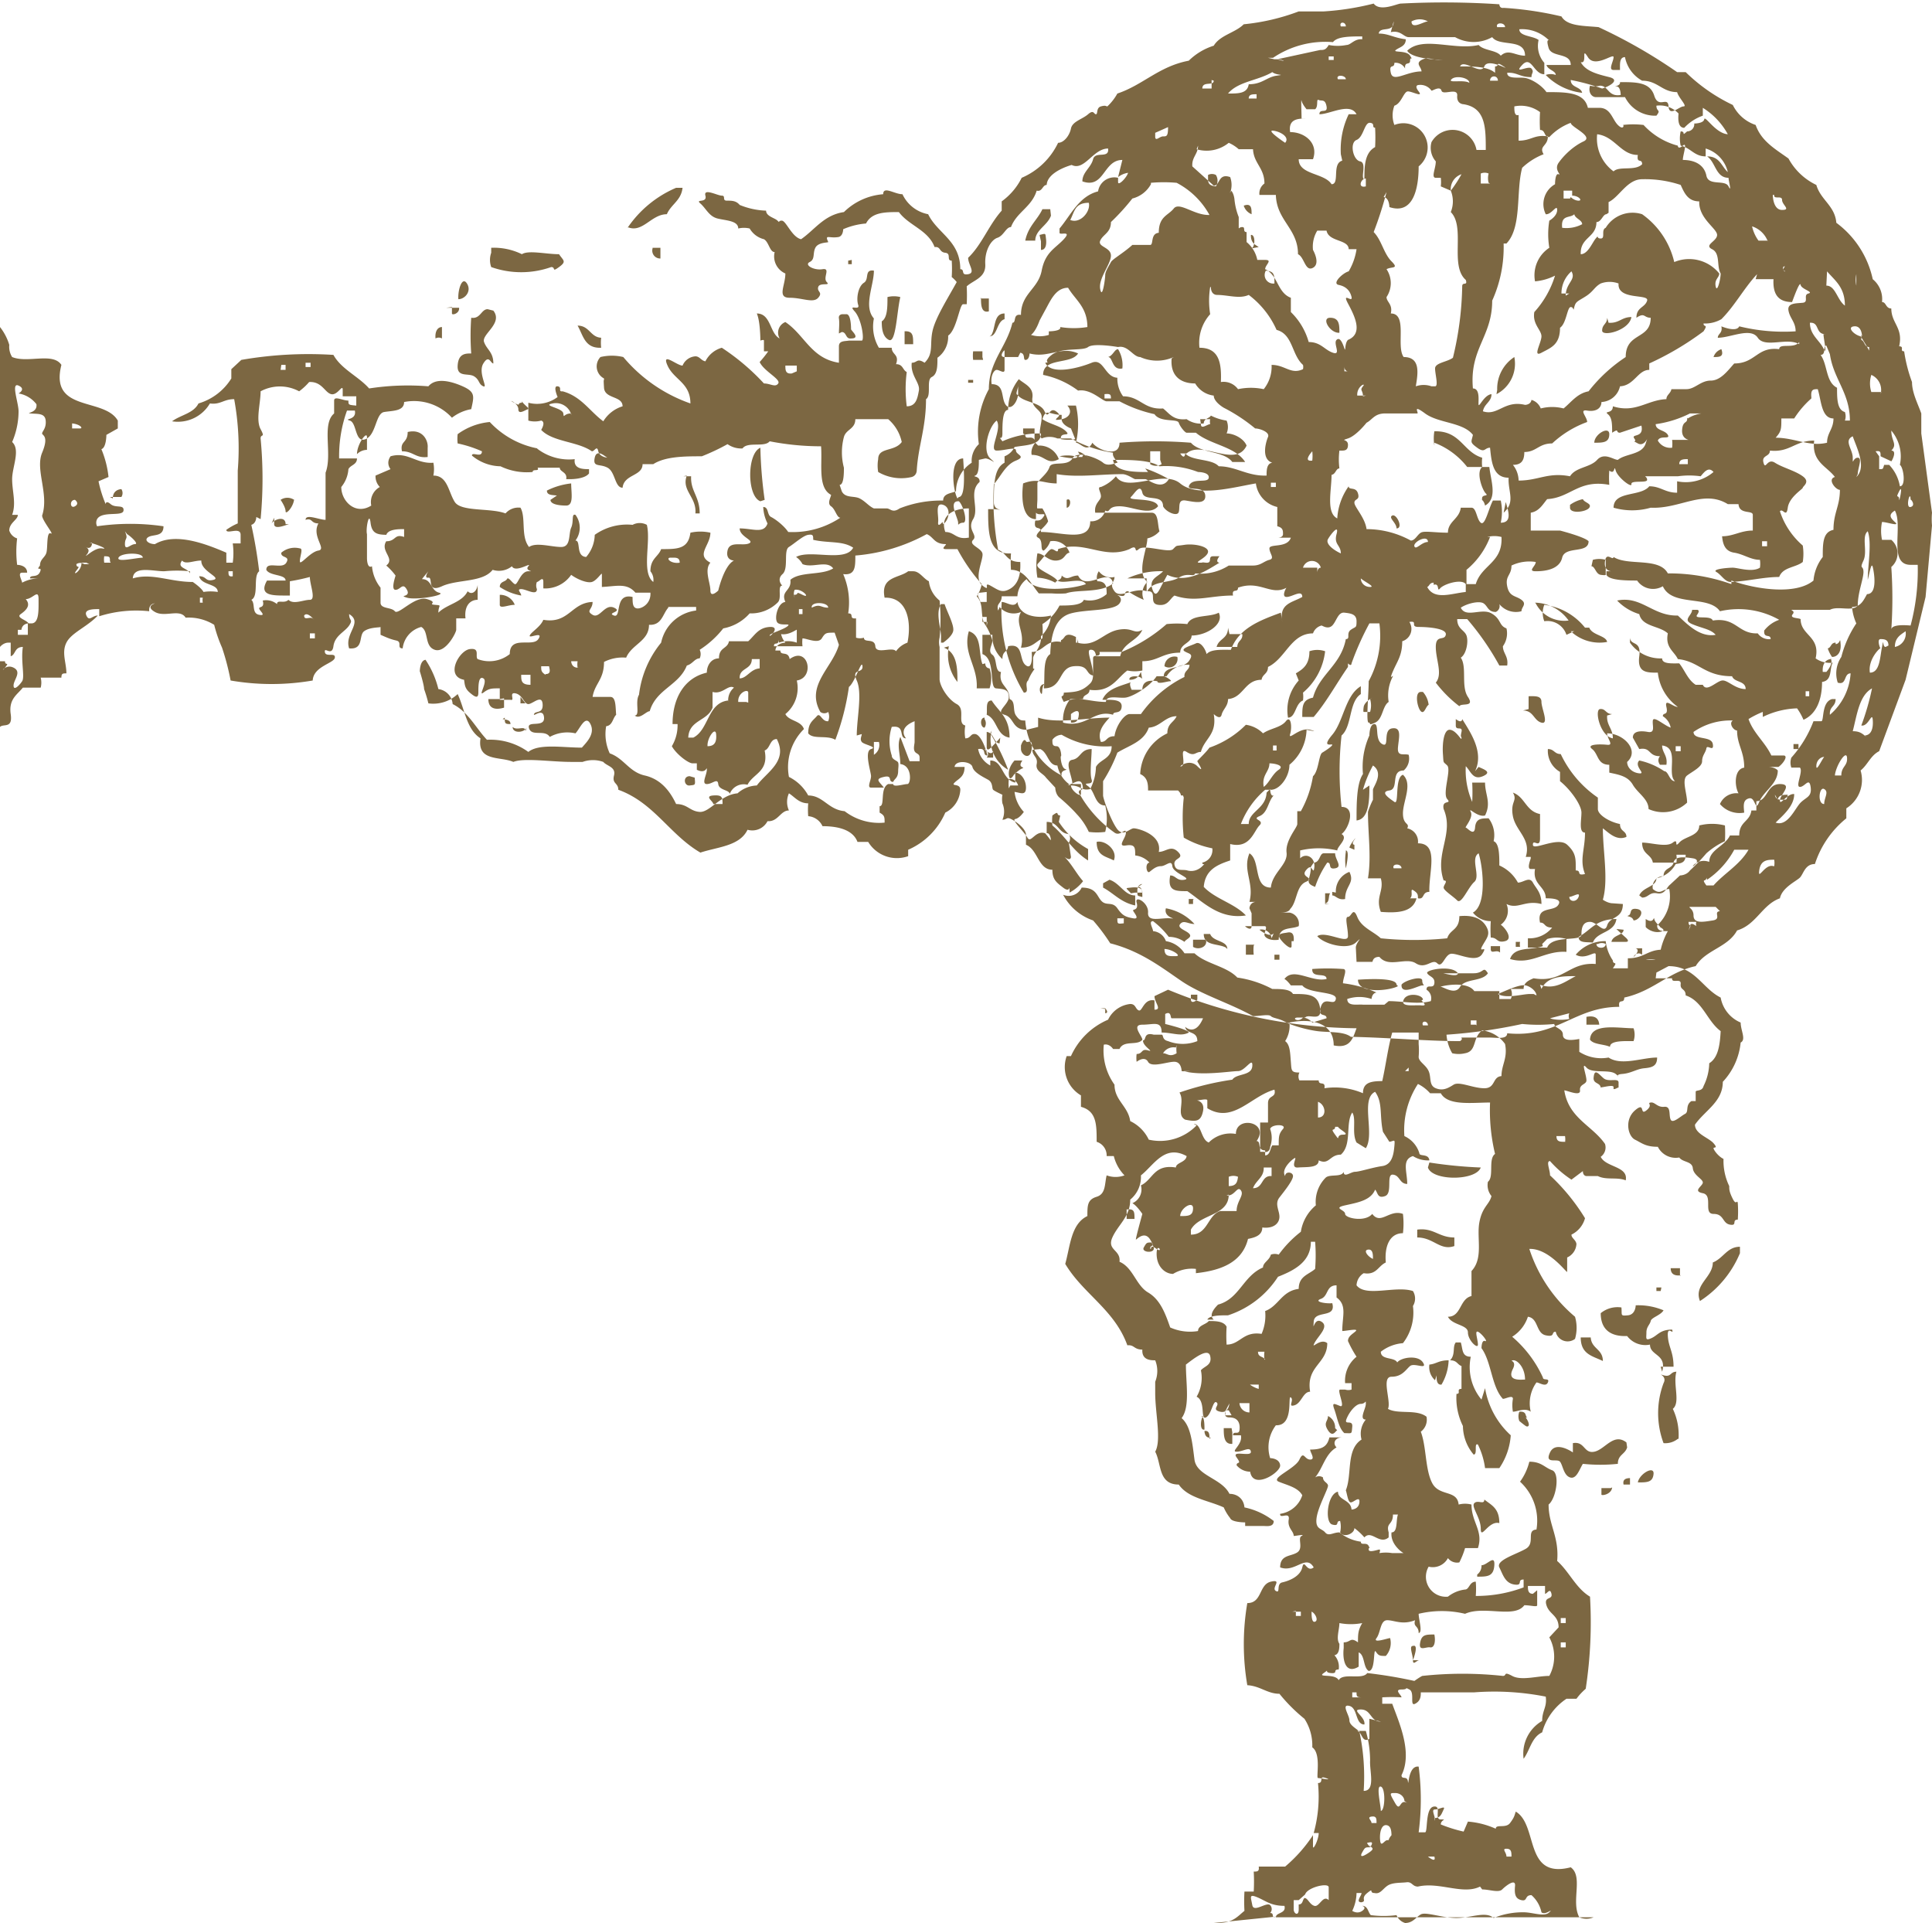 <svg xmlns="http://www.w3.org/2000/svg" viewBox="0 0 27.06 26.93"><defs><style>.cls-1{fill:#7c6742;fill-rule:evenodd;}</style></defs><title>Asset 8</title><g id="Layer_2" data-name="Layer 2"><g id="Layer_1-2" data-name="Layer 1"><path class="cls-1" d="M18.09,13.18s0,0,0,.07-.14-.06-.17-.12.06-.06.11-.07.1,0,.09.12m-1.4-.59h-.07v.07h.06v-.06M14.46,10.5c0,.09.08.1.06.2s.09.13.13.19l.13.14s0,.09.06.14.17.15.24.23a.92.92,0,0,1,.17.25.88.88,0,0,0,.23,0,.77.77,0,0,0,0-.37c-.15,0-.14-.2-.24-.27s.08,0,.05-.09,0-.31,0-.43h0l0,0c-.16,0-.15.13-.27.15s0,.23,0,.34h.12s0,.09,0,.14S15,11.07,15,11a.43.43,0,0,1-.19-.28c-.13,0-.13-.18-.24-.23l0,0Zm-.08-.28c-.21,0-.17-.17-.31-.21s.06-.14.06-.25-.08-.11-.18-.12,0-.41-.19-.48c0-.11,0-.16,0-.27h.14a.42.42,0,0,0,.14.34c0-.12.07-.09.08-.18.22-.05.15.18.24.26s.1-.08.09-.18c.17,0,.2-.18.41-.14,0-.05,0,0,.05-.07s.15,0,.16,0l0,0V9s0,0-.07,0,.06,0,.09,0,0,0,0-.07h0V9c.25.07.36-.14.57-.18s.22.07.34,0c-.07.16-.27.18-.31.37h-.34s0-.1-.08-.09.12.35,0,.47-.21.12-.37.13c0,.09-.07,0,0,.13.21-.09.35,0,.59,0,0-.1.17-.05.27-.06s.34-.15.44-.3c.07,0,.07,0,.14,0a.34.34,0,0,1,.32-.16c0,.08-.08.08-.07.17a1.63,1.63,0,0,0-.61.52c-.08,0-.09,0-.16,0s-.19.16-.21.31c-.12,0-.1.08-.19.08l0,0h0c-.06-.15.05-.26.12-.34-.33,0-.72.09-1,0,0,0,0,.07,0,.13m.09-.6c-.07,0-.08.09-.05.13s0-.09.05-.13m-.35,1.07s-.07,0-.07,0-.09.09-.08.2.07,0,.07,0,.07-.07.12-.09-.08,0,0-.11m-.41,0c0-.06,0-.11,0-.13s0,.07-.09,0,.07,0,0,.09h.09m.39-.12c0,.08.13.17.15,0s-.06-.07-.08-.11-.05,0-.07.06M14,10.41c-.08,0-.08-.15-.18-.16v0l0,0c0,.09,0,.13,0,.21s.07,0,.07,0,.08-.08.12-.13m-.22-.28c-.07,0-.06.14,0,.14l0,0,0,0a.11.11,0,0,0,0-.12m.35.26c0-.29-.15-.36-.25-.52-.09,0-.06.11-.07.2.15.06.13.29.32.32m5.76-.64c-.09,0-.05.22,0,.27s.07-.07.11-.09a.33.33,0,0,0-.08-.18m-6.17-.39c-.06-.16,0-.4-.19-.46-.09.31.13.49.11.8.1,0,.11,0,.18,0a.44.44,0,0,0,0-.28s-.06,0-.06-.07m2.55-1.24c.27.13.55-.06.73-.17,0,0-.07,0,0-.09h-.09c-.08,0,0,.1-.1.09s0,0-.09,0,.11-.07.12-.15-.2-.12-.33-.1-.1,0-.16.06-.4-.07-.48,0,0-.08-.13,0c-.36.15-.63-.13-1,0,0,.07-.05,0-.09,0s-.12.13-.19.2.19.15.26.23.34-.05.41.06c-.19.07-.72.13-.83-.07a.32.32,0,0,0-.13.24h-.22c0,.11-.08.09-.05.2A.21.21,0,0,0,14,8.5a.26.26,0,0,0,.3.07c-.09.17.06.27,0,.5.16,0,.2-.08.3-.13a1.12,1.12,0,0,0,0-.2.67.67,0,0,0,.24-.26c.13,0,.31,0,.34-.08a.36.36,0,0,0,.32-.08c0-.09,0-.18-.13-.18A.16.16,0,0,1,15.39,8a.21.21,0,0,0,.22.08c0,.08-.08.09,0,.2s.28-.06.45,0c0-.08,0-.11,0-.18h-.27a1.09,1.09,0,0,1,.5-.1c-.07.08-.2.1-.15.25s.1,0,.14-.07m-2.46.59V8.64h-.06v.07h.07m-.1-.41c-.08,0,0,.09,0,.13h.09c0-.07,0-.12,0-.14m-.11-1.85c0,.08,0,.2-.05.22s.07,0,.06.09c-.16.14,0,.37-.09.52s.07.22,0,.29.11.11.13.19-.13.35,0,.45,0-.06.11,0,.16.11.27.05.16-.18.15-.38c-.2,0-.19-.13-.31-.17a3.85,3.85,0,0,1-.06-.92c.1-.11.16-.27.31-.33s0-.08,0-.14-.15,0-.27,0,.08-.3,0-.42l0,0h0c-.11.08-.21.42-.09.53s0,0-.07,0m6.28,1.74c-.06,0-.06.05-.09.06.1.19.34.09.54.07V8.18c-.06-.08-.31,0-.36.06s0-.08-.09-.05m.79-.67a1.11,1.11,0,0,1-.33.46c0,.07,0,.13,0,.2h0v0h.13c.08-.27.38-.3.36-.66a.4.4,0,0,0-.2,0m-6.14.09c0-.05,0,0,0,.07s0,0,0-.07m1.39-1c-.19,0-.47,0-.49-.17.23,0,.52,0,.65.09a1.25,1.25,0,0,1,.54.08s.16,0,.15.08-.21,0-.27.1.2,0,.22.14-.15.1-.27.08-.08.09-.1.16-.18,0-.22-.08h0c0-.18-.26-.06-.29-.19s-.1,0-.16.06.35,0,.38.13v0h0c-.12.14-.36,0-.54,0s-.12.1-.2.06a.2.2,0,0,1-.21.15c0,.3-.4.15-.69.15,0-.1-.11,0-.08-.16h0v0c.06,0,.08,0,.12-.06s-.07,0-.11-.05v.09h0v0c-.18,0-.21-.26-.18-.5.21-.08.28,0,.47,0V6.64c.3.05.61,0,.92,0,.07,0,.16.07.18.07s.1,0,.14,0,.23.17.33,0a1.89,1.89,0,0,0-.33-.15m-1.1.55c.06,0,.07-.15,0-.11v.11m-1.73.23c.08-.05.12-.23,0-.27s-.06.15-.07.24.06,0,.06,0m.22-.29c-.14,0,0,.24,0,.3s0,0,.07,0,0-.25-.06-.3h0m0-.06c.1,0,.07-.39.06-.54-.2,0-.14.46-.08.56h0m6.15.42c.1,0,0-.21-.06-.18s.06.1.06.18M13,7c.05,0,0,0,.07,0S13,7,13,7m2.1-.6s0,0,.06,0v0s0-.06.07,0-.06-.06-.11-.07,0,0,0,.05M14.5,6.2h0s-.07.08-.05.17c.19,0,.21.15.38.06v0l0,0a.29.29,0,0,0-.29-.19Zm.56.19a.51.51,0,0,0-.22,0v0l0,0s.26.06.25,0m-.73-.3c0,.08.09,0,.13.07v0l0,0V6h-.16v.07m8,.13c.12,0,.21,0,.21-.12s-.21,0-.21.12m-8.77-.84h.07V5.32h-.07v.06M13.76,5V4.92h-.13a.49.49,0,0,0,0,.12h.14M24,5c.08,0,.15,0,.11-.11A.17.17,0,0,0,24,5M13.74,4.17c0,.09,0,.22.11.19V4.18h-.12m4-.39a.12.12,0,0,0,.12.18c0-.12,0-.17-.12-.18m-3.15-.41h0V3.5h0l0,0c.07,0,.08-.08.07-.16s0-.07-.09-.05Zm.13-.45H14.6c-.07.15-.2.24-.24.44h.14v0h0c0-.15.17-.21.22-.35l0,0,0,0m.53-.18c-.2,0-.2.13-.26.24.14.06.29-.12.26-.24M22.05,3c-.06.06-.19,0-.17.19a.47.47,0,0,0,.28-.05c0-.06-.1-.08-.11-.14m-5.13-.51c0,.06,0,.11.11.12a.15.15,0,0,0,0-.16.12.12,0,0,0-.11,0m-3.63,6.6a.61.61,0,0,0,.12.5l0,0h0c0-.18,0-.41-.19-.48M13.21,9s.12-.08.14-.16-.08-.26-.12-.38h-.05c-.08.12,0,.34,0,.45h0V9s0,0,.05,0m.63-4.29c.11,0,.1-.21.21-.24V4.39h0l0,0c-.16,0-.12.21-.19.31h0v0m3.32,4.09c0,.16-.13.15-.16.27h.29c0-.09.08-.09.07-.18l0,0v0c-.08,0-.1,0-.18,0m2,.89s-.11.06-.12.13,0,.07,0,.07h.09a.32.32,0,0,0,0-.18h0v0m-1-.26v0a.62.62,0,0,0-.15.52h0l0,0c.11,0,.1-.2.21-.24a.41.41,0,0,0,0-.11.89.89,0,0,0,.31-.58.34.34,0,0,0-.22,0c0,.19-.09.25-.19.31v0h0m-.34,3.71a.14.14,0,0,0-.17-.12v0l0,0s.14.12.2.05M16,12.38s-.07,0-.07.09,0,.07.06.09H16v0h0c0-.06,0-.14-.06-.14m-1.09-1c-.07,0,0-.08-.11,0a.66.66,0,0,0,0,.14c.18.15.29.36.5.49l0,0v-.16a1.15,1.15,0,0,1-.41-.38M22.58,10c-.09,0-.09-.08-.17-.07s0,.38.18.41l0,0h0c0-.14-.09-.18-.08-.32m-1-1.57,0,0a.45.45,0,0,0,.46.24v0l0,0a.59.59,0,0,0-.47-.25ZM17.52,3.48c.06,0,.07-.2,0-.19l0,0,0,0c0,.11.05.13.11.17M22.4,14.37c0-.12-.07-.15-.18-.13v.11c.07,0,.1,0,.18,0m.15.31c0-.09.2-.08.33-.08a.28.28,0,0,0,0-.18c-.22,0-.6-.08-.61.16.05.07.19.06.28.1m.85.46h-.07v0h.07v0m-5.62.66v0h-.05v0h.05m-2,1.16s0,.09,0,.13h.11c0-.1,0-.15-.12-.13m4.6.51v-.12c-.22,0-.29-.14-.52-.11v.11c.23,0,.32.19.52.12m3.44.77a1.47,1.47,0,0,0,.56-.67v-.09c-.18,0-.23.16-.38.22,0,.21-.27.31-.18.54m-.28-.35s0-.07,0-.11h-.13c0,.08.05.11.14.1m-.27.17h-.07v.05h.06v0m0,1.06h.18c0-.21-.07-.27-.08-.43s.09,0,.06-.09l0,0v0c-.17,0-.2.08-.29.12s-.07,0-.07-.08.05-.11.06-.16.14-.08.18-.15a.91.91,0,0,0-.39-.07s0,.13-.11.14-.08,0-.09-.11a.37.37,0,0,0-.29.08c0,.23.14.33.37.32a.32.32,0,0,0,.32.12c0,.16.24.13.17.38m-1-.48h-.14c0,.24.17.26.31.33,0-.17-.16-.17-.17-.33m-1.53.87A.71.71,0,0,1,20.6,19c-.13,0-.11-.11-.14-.2h-.07c-.05.06,0,.17-.08.25s0,0,0,0l0,0v0c.1,0,.1.06.16.08v.32c-.08,0,0,.07-.07.07a.88.88,0,0,0,.09.45.63.63,0,0,0,.15.4c.06,0,0-.17.06-.14a1.06,1.06,0,0,1,.1.33H21a.93.93,0,0,0,.16-.46,1.15,1.15,0,0,1-.36-.66m-.68-.18c0,.05,0,.14.07.13h0a.72.72,0,0,0,.1-.34l0,0v0c-.14,0-.17.05-.27.06a.25.25,0,0,0,.08.22m3.41.82a.85.85,0,0,0-.08-.42c.11-.09,0-.34.05-.52-.09,0-.07.08-.18.05s.06,0,0,.11a1.2,1.2,0,0,0,0,.84.28.28,0,0,0,.2-.06m-6.29-.4s0,0,0,0h-.05a.14.14,0,0,1,0,.07s.09,0,.09,0m-.38,0c-.05,0-.08.22,0,.2v0l0,0c0-.06,0-.2-.05-.18m.12.31c0-.06,0-.12-.07-.11v0h0s0,.11.09.09m4.44-.28c-.05,0,0-.09-.12-.08a.18.18,0,0,0,0,.13s.06.05.09.07.08,0,0-.12M18.7,20a.18.18,0,0,0-.1-.17c0,.08-.07.09,0,.2s.11,0,.13,0m4.05.17c-.18-.14-.3.1-.45.13s-.13-.15-.3-.12c0,0,0,.13,0,.13s-.24-.17-.32,0,.1.08.14.13.05.19.14.22.13-.11.18-.19a2.37,2.37,0,0,0,.49,0c0-.13.1-.13.13-.23m.15.49c.13,0,.21,0,.22-.12s-.2,0-.22.12m-.11.1V20.7q-.11,0-.09.09h.09m-.27.05h-.13s0,.07,0,.09.14,0,.15-.1M21,21.33c0-.21-.11-.25-.21-.33,0,.08-.09,0-.14.05s.09.2.09.36.11-.12.26-.08m-.31.75c.14,0,.23,0,.24-.16s-.1,0-.18,0a.15.15,0,0,1-.06.13m-.6.84c-.12,0-.18,0-.2.12s.08.05.14.06.08-.08.06-.18m0,2.57c.09,0,.1-.06.13-.12s-.06,0-.12,0,0,.08,0,.16m-.37-10.55V15h0v0h-.05m-3-1s0,.07.09,0v-.07s-.08,0-.09,0m.82,5.72s-.07,0-.14,0a.14.14,0,0,0,.14.13v-.12m.13-.27c-.06,0-.11,0-.12,0s.07.05.12.06v-.11m.08-.3a.41.41,0,0,1,0-.11h-.09c0,.08.07.06.1.11m-.71-.18v0h0v.05h0m1.18,7.7h-.07c0,.05,0,.06,0,.13l0,0,0,0h0c0,.06.07.1.07,0s0,0,0,0v-.07c.06,0,.05-.06.08-.09l0,0h0c.05,0,.07.09.14.11s.12-.16.2-.08c0-.1,0-.11,0-.18s-.3,0-.33.1h0m4.92-12.91.17-.09c.37,0,.47.31.73.44a.47.47,0,0,0,.28.35c0,.11.08.24,0,.28a.94.94,0,0,1-.25.55c0,.28-.25.4-.39.6,0,.13.19.18.26.26s0,.05,0,.07.06.11.14.15a.81.81,0,0,0,.08.38c0,.05,0,.08.05.18s.06,0,.07.06a1.69,1.69,0,0,1,0,.23c-.09,0,0,.09-.11.07S24.15,17,24,17s0-.26-.15-.29,0-.1,0-.15-.13-.1-.14-.2-.14-.08-.19-.15a.28.28,0,0,1-.3-.15c-.17,0-.22-.05-.32-.1s-.15-.28,0-.41.06.08.16,0,0-.1.06-.11.09.07.19.06.06.12.09.18.14-.05.2-.08,0-.12.09-.18l.06,0s0-.1,0-.13.09,0,.11-.08a.75.75,0,0,0,.08-.32c.13-.08.15-.27.16-.45-.19-.14-.25-.42-.49-.5,0-.1-.08-.07-.07-.16s-.13,0-.12-.08h-.23m-1.48.56.27-.07a.1.1,0,0,0,0,.08.63.63,0,0,1-.24,0M17,26.93l.05,0c.22,0,.28-.09.38-.17a2.44,2.44,0,0,1,0-.27c.05,0,.11,0,.13,0a2.53,2.53,0,0,0,0-.28c.05,0,.08,0,.07-.07H18a2.05,2.05,0,0,0,.39-.44v0h0c0,.07,0,.1,0,.16s.08-.1.08-.19h-.07v0h0a1.91,1.91,0,0,0,.06-.7c.09,0,0-.11.11-.07s-.08,0-.11,0,.05-.34-.08-.43a.68.68,0,0,0-.11-.4,2.32,2.32,0,0,1-.35-.35c-.17,0-.27-.11-.45-.12a3.4,3.4,0,0,1,0-1.15c.21,0,.16-.26.33-.3s0,.09.07.13,0-.1.09-.12.25-.08.28-.21.06.08.16,0c-.11-.19-.26.08-.47,0,0-.18.15-.15.24-.21s0-.2.06-.23-.08,0-.11,0v0l0,0c0-.07-.09-.11-.07-.23s-.13,0-.12-.08a.38.38,0,0,0,.31-.26c-.06-.11-.21-.14-.33-.19s.23-.18.29-.31.07,0,.15,0,0-.1,0-.14c.18,0,.24-.05.27-.17h.18v0h0v0c-.1,0-.14.08-.08.14-.16.09-.19.29-.3.42a.1.1,0,0,1,.11,0c0,.06.06.07.07.11s-.14.3-.16.46.07.14.12.2.11,0,.2,0a.6.6,0,0,0,.3.13c0,.06.08,0,.11.06s0,0,0,.05.13,0,.15,0,0,.05,0,.05a.56.56,0,0,1,.18,0v0c.06,0,.17,0,.16,0s-.19-.12-.17-.29v0l0,0c.09,0,.06-.17.09-.25h-.07c0,.15-.1.11-.06.25v.07c-.13.11-.24-.11-.34,0a.89.89,0,0,0-.14-.13c0,.08-.15.14-.2.06a.35.35,0,0,0,0-.16c-.07,0,0,.08-.11.05s-.07-.43.08-.46c0,.12.18.11.19.25,0,0,.1,0,.11-.1s-.08,0-.12,0-.05-.11-.07-.17c.09-.22,0-.57.22-.71a.31.31,0,0,1,.06-.28c-.1,0,0-.15,0-.22s0,0-.07,0-.16.11-.2.21.09,0,.08.11,0,.09-.11.09v0h0c-.08-.07-.1-.22-.14-.33s0-.08.08-.05-.05-.23,0-.23h.07a.15.15,0,0,0,.09,0s0-.09,0-.09-.09,0-.09,0h0A.43.43,0,0,1,19,19a1.55,1.55,0,0,1-.12-.22c0-.07.07-.1.11-.14s-.14,0-.19,0c0-.21.07-.36-.08-.47V18c-.15,0-.11.15-.22.19s.08.07.16.06c.06.22-.25.09-.26.26s0-.07.11,0-.05.2-.1.3.08-.08.18,0c0,.29-.3.32-.24.68-.1,0-.12.16-.22.19s0-.07-.05-.11.05.4-.21.39a.51.51,0,0,0-.08.46s.13,0,.14.1-.38.35-.42.09a.25.25,0,0,1-.19-.09c0-.06.08,0,0-.11s.21,0,.2-.08-.11,0-.2,0,.09-.1.06-.23h-.11v0l0,0c0-.07.08,0,.09-.07s0-.18-.14-.18,0-.18,0-.2,0,.15-.13.12,0-.09-.05-.13-.07.17-.15.21,0-.23-.13-.29a.52.52,0,0,0,.06-.37c.05-.06.16-.07.13-.2s-.26.06-.34.12c0,.27.06.59-.06.75.13.11.15.35.18.58s.38.26.49.48c.11,0,.2.07.21.19a1,1,0,0,1,.41.19c0,.09-.1.07-.15.07l-.25,0s0-.05,0-.05-.19,0-.21-.06a.65.65,0,0,1-.09-.15c-.22-.1-.5-.13-.63-.32-.29,0-.24-.29-.33-.46.09-.16,0-.54,0-.82,0,0,0,0,0,0s0-.11,0-.16a.4.4,0,0,0,0-.3c-.06,0-.19,0-.18-.15-.12,0-.11-.07-.21-.06-.18-.5-.62-.72-.87-1.14.07-.25.08-.56.31-.67,0-.15,0-.23.13-.27s.11-.18.14-.3a.36.36,0,0,0,.25,0,.59.59,0,0,1-.15-.27H15.5a.2.2,0,0,0-.14-.2c0-.24,0-.43-.22-.49,0-.07,0-.1,0-.16a.46.46,0,0,1-.2-.55H15a1,1,0,0,1,.52-.51.39.39,0,0,1,.31-.22c.08,0,.07.07.12.09s.07-.17.22-.14v.13c.11,0,0-.1,0-.19l.19-.09A7.06,7.06,0,0,0,19,14.4c-.05.13-.08.29-.32.24,0-.33-.33-.38-.62-.32a.4.4,0,0,1-.06.26c.07.05.07.17.08.29s0,.15.12.15a.12.12,0,0,0,0,.11h.27c0,.08.1,0,.08.11a1,1,0,0,1,.54.07c0-.15.11-.17.27-.17.05-.22.08-.47.14-.68h.37c0,.08,0,.11,0,.16a1.09,1.09,0,0,1,0,.18c0,.07.1.11.14.2s0,.2.1.24.17,0,.25-.05.27.05.43.05.11-.16.24-.17c0-.16.09-.25.05-.45a.46.46,0,0,0-.32-.19c-.14.1-.07.29-.24.32a.39.39,0,0,1-.18,0,.6.6,0,0,1-.08-.26,7.31,7.31,0,0,0,1.06-.15,2.25,2.25,0,0,0,.45,0c0,.06.12.06.12.15s.12.08.23.06v.18a.57.57,0,0,0,.41.08c.18.12.47,0,.68,0,0,.12-.07.14-.18.15s-.18.07-.31.08,0,.07-.09,0-.33,0-.41-.09,0,.1,0,.18h0c0,.06-.1.05-.09.14s-.18,0-.22,0c.06.39.39.49.57.75a.16.16,0,0,1-.06.18c.07.15.39.13.35.33-.12-.05-.27,0-.39-.06v0s-.13,0-.16,0,0,0,0,0-.05,0-.05-.07l-.16.12a1.48,1.48,0,0,1-.3-.26c-.06,0,0,.12,0,.2a2.86,2.86,0,0,1,.49.6.36.36,0,0,1-.19.23c0,.05.06.07.07.13a.22.22,0,0,1-.13.19c0,.08,0,.17,0,.2s-.25-.33-.53-.32a2.08,2.08,0,0,0,.64.95.55.55,0,0,1,0,.31.17.17,0,0,1-.27-.1c-.07,0,0,.08-.14.05s-.1-.24-.25-.26a.52.52,0,0,1-.22.28,1.65,1.65,0,0,1,.43.57c0,.05.1,0,.07.07s-.12,0-.16,0a.5.5,0,0,0-.08.41h0v0c-.08-.06-.19,0-.25,0a.52.52,0,0,1,0-.18c0-.06-.1,0-.14,0-.16-.17-.16-.52-.3-.71,0,0,0-.12.05-.1s-.05-.11-.1-.13,0,.11,0,.18-.14-.06-.14-.17-.22-.1-.28-.22h0l0,0c.19,0,.16-.25.33-.29V17.8c.17-.18.07-.46.11-.68s.14-.25.17-.37a.24.24,0,0,1-.05-.2c.09-.07,0-.32.1-.39a2.62,2.62,0,0,1-.07-.72c-.25,0-.59.05-.69-.13,0,0-.09,0-.15,0a.55.55,0,0,0-.17-.13,1.18,1.18,0,0,0-.19.73.39.39,0,0,1,.21.24c0,.05.13,0,.14.1l0,0,0,0a.39.39,0,0,1-.23-.06c-.16.05-.08.22-.08.39-.11,0-.1-.12-.2-.13s0,.26-.11.3-.1-.05-.14-.09c-.06.15-.24.18-.42.22s0,.06,0,.12.28.12.38,0c.12.16.24-.07.43,0a1.15,1.15,0,0,1,0,.27c-.19,0-.26.19-.24.41-.11.05-.13.18-.31.15A.21.21,0,0,0,19,18c.13.17.55,0,.79.08a.2.2,0,0,1,0,.21.7.7,0,0,1-.14.52.58.58,0,0,0-.31.12c0,.12.19.07.23.15.05-.07.29-.11.36,0s-.12,0-.18.05-.11.15-.26.15,0,.35-.05.45c.14.08.4,0,.54.11a.21.21,0,0,1-.08.21c.08.21.06.53.16.72s.35.09.37.3a.36.36,0,0,1,.18,0c0,.25.17.37.09.61-.09,0-.12,0-.18,0a1.19,1.19,0,0,1-.08.2.16.16,0,0,1-.16-.06.24.24,0,0,1-.27.12.28.28,0,0,0,.27.42.48.48,0,0,1,.24-.1c.06,0,.06-.11.15-.11a1.27,1.27,0,0,1,0,.2,1.87,1.87,0,0,0,.67-.12v-.11c-.1,0,0,.09-.13.07s-.16-.14-.21-.24.23-.18.37-.26,0-.26.15-.27a.74.74,0,0,0-.23-.67.8.8,0,0,0,.13-.28c.17,0,.21.08.32.12s.06.39-.05.48c0,.29.15.45.12.79.17.15.26.38.46.5a6.17,6.17,0,0,1-.06,1.29.86.86,0,0,0-.13.14h-.14a.83.83,0,0,0-.34.47c-.15.07-.17.25-.26.37l0,0,0,0a.53.53,0,0,1,.26-.53c0-.15.07-.19.05-.34a3.72,3.72,0,0,0-1-.06c-.26,0-.51,0-.75,0,0,.05,0,.12-.08.16s0-.16-.08-.2,0,0-.11,0,0,.08,0,.11a2.23,2.23,0,0,0-.27,0v.09s.1,0,.14,0c.09.25.29.68.13,1,0,.07.08,0,.09.09s0-.23.15-.21a3.53,3.53,0,0,1,0,.92s.05,0,.09,0,0-.34.12-.36,0,.18.1.18,0,0,0,.07a2,2,0,0,0,.32.1l.06-.14a1.18,1.18,0,0,1,.39.1c0-.07.14,0,.2-.08s.06-.1.08-.16h0l0,0c.32.19.11.95.77.78.18.13,0,.48.12.7a.25.25,0,0,0,.2,0l.09,0H17.87v0h0c0-.07.15-.05.12-.16-.19,0-.26-.07-.38-.12s-.09,0-.07.11.2-.05.25,0a.08.08,0,0,1,0,.11c.07,0,0,.08.09.05v0Zm3.73-.51c-.24.12-.57-.07-.87,0-.08,0-.08-.07-.16-.06s-.2,0-.27.05-.1.12-.18.1v0l0,0c-.08,0,0-.08-.1,0s0,.11-.08.13h0c-.09,0,0-.09,0-.13h-.07a.61.61,0,0,1-.06.25s.07.05.14,0,0-.07,0-.07h0v0c.08,0,.08.09.12.13a1.4,1.4,0,0,0,.36,0,.19.19,0,0,0,.12.11c.11,0,.15-.08.22-.12s.3.05.5.05.41-.1.52,0a1.08,1.08,0,0,1,.42-.08c.13,0,.29.07.36,0s-.06.05-.11,0a.44.44,0,0,0-.14-.24c-.1,0-.05.09-.14.07s-.1-.09-.09-.2-.13,0-.18.05-.18,0-.28,0m-2.11-2.23v0h.07v0h-.07M20.07,26S20,26,20,26s.12.1.09,0m1.08,0c0-.06,0-.11-.07-.11s0,.05,0,.11h.09m-2-.13s.06-.08,0-.07-.05,0,0,.07h0v0c-.07,0-.07,0-.11.07s0,.07.1,0,0-.06,0-.12l0,0v0m.31-.08c0-.08,0-.17-.07-.18s-.1.1-.09.21.06,0,.1,0,0,0,.06-.07m-.21-.17c0-.06,0-.1-.07-.09s0,.05,0,.09h.09m.37-.31c0-.05-.05-.11-.13-.11s-.08,0,0,.14.06-.07.17,0m-.37.11c.06,0,.07-.32,0-.34s0,.26,0,.34m0-1.25c-.15,0-.13-.17-.28-.17s.07.1.05.21l0,0v0c-.13,0-.09-.23-.21-.26s0,.13,0,.2.09.11.14.16a3,3,0,0,1,.06.83c.17,0,.08-.28.09-.43a1.51,1.51,0,0,0-.06-.41H19l0,0c.08,0,.07.18.18.11,0-.05,0-.17,0-.28m-.24-.3v-.07H19c0,.05,0,.07.07.07m-.92-1.21v.07h.07v-.06H18.1m.27,0c0,.05,0,.16.05.14s0-.12-.05-.14m3.56.46V23h-.07v.07h.07m0-.34v-.07h-.07v.07H22m-.47-.46c0,.08,0,.18,0,.21s-.09,0-.18,0c-.14.19-.56,0-.83.12a1.4,1.4,0,0,0-.65,0c0,.08.06.26,0,.27v0h0c0-.11-.08-.08-.05-.18-.18.07-.29,0-.39,0s-.09.17-.15.25.16,0,.19,0a.27.27,0,0,1-.06.25c-.08,0-.1,0-.14-.06s0,.27-.1.27v0h0c-.08-.05-.05-.22-.14-.26v.2c-.18.11-.23-.08-.21-.26V23c.1,0,.09-.08.2,0,0-.11,0-.17.06-.27a.85.85,0,0,1-.32,0c0,.09-.05.22,0,.29l0,0,0,0c0,.05,0,.15-.07.16a.24.24,0,0,1,.06.2c-.09,0,0,.06-.11.05s0-.07-.1,0,.16,0,.21.1c.06-.11.33,0,.4-.1h0a6.49,6.49,0,0,1,.66.11s.07-.05.11-.07a5.25,5.25,0,0,1,1.13,0c.06,0,0-.07.13,0s.35,0,.52,0a.57.57,0,0,0,0-.54l.13-.14c0-.17-.13-.18-.17-.31s.09-.07.07-.16-.06,0-.09,0v0l0,0v-.11H21.4c0,.05,0,.11.07.11v0l0,0m-5-7.65a.17.17,0,0,0-.18.08c.06,0,.09.06.19,0a.49.49,0,0,1,0-.12m-1-.5s0,.06,0,.06.06,0,0-.07h-.07m1.31,1.62c.11,0,.1.22.21.26a.43.43,0,0,1,.38-.12c0-.26.48-.17.29.1.07,0,0,.13.12.13h0l0,0h0v.07c.07,0,.07-.1.1-.14h0v0h.09c0-.12,0-.16.06-.23s-.16-.07-.18,0h0a.37.37,0,0,1,0,.25h0v0s0,.09-.09.07l0,0h-.05c0-.13,0-.25,0-.41h.11c0-.07,0-.15,0-.27s.12-.07.09-.19c-.33.09-.58.48-.94.26,0-.07,0-.08,0-.11s-.11,0-.14,0,.11,0,.08.15-.1.15-.25.12v0h0c-.13-.07,0-.25-.08-.38a4,4,0,0,1,.74-.18c.06-.09.27-.05.28-.19s-.1.07-.2.07-.52.07-.76,0L16.67,15a.49.49,0,0,1-.12,0s0-.12-.09-.13-.33.09-.38,0-.16,0-.16,0a.41.41,0,0,1,0-.11c.09,0,.06-.08.16-.05s-.08-.06-.07-.14l0,0v0c.05,0,0-.12.15-.08s0,0,0,0,.08,0,.11,0,0,.07.09.09a.56.56,0,0,0,.41,0c0-.15-.15-.09-.17-.2l0,0,0,0s.14.14.25-.12c-.1,0-.21,0-.3,0s0,0,0,0-.12,0-.14,0,0-.11-.09-.06h0s0,.07,0,.14c.36.09.33.12.33.12v0c-.11.06-.23,0-.38,0,0-.17-.11-.11-.27-.11s0,.16,0,.21v0l0,0c-.07.09-.26,0-.32.13h-.09s-.05-.08-.13-.06a.82.82,0,0,0,.15.56c0,.22.19.3.22.51a.55.55,0,0,1,.26.26.71.71,0,0,0,.67-.2v0h0m1.7-.33c0,.11,0,.1,0,.22.13,0,.11-.18,0-.22m.24.35c0,.07-.08,0,0,.11s0,0,.11,0-.05-.07-.07-.11m-.2.05v0h-.06v0Zm.69,1.8c0-.06,0-.14-.07-.13s0,.1.07.13m.14-1.78c-.05-.23,0-.41-.11-.56-.21.1,0,.59-.13.79L19,16c-.07-.13,0-.33-.06-.42-.1.15,0,.45-.16.59-.16,0-.16.15-.31.08,0,.11-.17.09-.29.1s0-.16-.05-.13-.19.16-.13.25c0-.07.11-.06.11,0s-.12.21-.19.3,0,.18,0,.27-.08.17-.24.15c0,.11-.1.14-.2.16-.08.32-.36.44-.73.48v0l0,0s0,0,0-.06a.51.51,0,0,0-.32.07c-.11,0-.23-.1-.23-.28s.1,0,0-.07-.06,0-.09,0v0l0,0c0-.08.08,0,0-.13s-.19,0-.2,0S16,17,16,17s-.08-.12-.14-.15a.21.21,0,0,0,.12-.25c.17-.08.18-.3.49-.25,0-.07.14-.07.15-.16-.31-.17-.46.13-.64.27a.41.41,0,0,1-.15.34c0,.24-.17.35-.25.53s.12.17.1.34c.19.08.23.33.4.43s.24.29.31.49a.68.68,0,0,0,.39.05c0-.08.11-.09.15-.14v0h0l0,0c.09,0,.21,0,.25.08a2,2,0,0,0,0,.25c.19,0,.23-.19.49-.15a.64.64,0,0,0,.05-.32c.19-.07.23-.28.47-.31,0-.18.14-.2.23-.28a2.41,2.41,0,0,0,0-.38h-.06c0,.28-.23.4-.46.49a1.32,1.32,0,0,1-.7.54c-.11,0-.26,0-.29.06H17c-.07-.06,0-.15.06-.21.3-.08.35-.4.63-.52,0-.07.09-.1.11-.18a.16.16,0,0,1,.11,0,1.57,1.57,0,0,1,.31-.32.6.6,0,0,1,.21-.37.48.48,0,0,1,.14-.39c.06-.05.22,0,.25-.08,0,.09.1,0,.16,0s.24-.06.38-.08.16-.17.17-.28,0-.07-.07-.06l0,0Zm-1.67.51c0,.13-.11.17-.15.28.15,0,.11-.18.26-.17v-.12h-.11m-.49.26c.11,0,.12-.06.13-.13a.17.17,0,0,0-.13,0v.11m0,.14c0,.3-.41.27-.53.49,0,0,0,0,0,.07.24,0,.23-.27.41-.33h.23c0-.14.11-.22.06-.29s-.09.09-.2.07m-.65.29c.11,0,.18,0,.18-.11s-.18,0-.18.11m4.83,2.29c0-.17-.11-.28-.17-.27s.06,0,0,.12,0,.16.15.15M21.92,16a.28.28,0,0,0,0-.09H21.8c0,.08.05.08.12.08m1.27-2.55a.32.32,0,0,0-.14,0h0l.15,0m-.8,1.79c.06,0,.21-.05.2,0s.05,0,.07,0v-.07c0-.07-.14,0-.21-.06s-.13-.15-.14,0l0,0h0c0,.08.09.06.1.13M20,16.35c.06.19.67.19.74,0a6.25,6.25,0,0,1-.72-.07v0ZM17.25,20h-.11c0,.1,0,.23.12.22,0-.08,0-.09,0-.16l0,0Zm-1.12-2.6v0c-.07,0-.07,0-.11.07s.16.09.14,0Zm3.66,5.85s.09-.23,0-.2h0c-.06,0,0,.12,0,.2s.05,0,.09,0M14.26,5c-.09,0-.1,0-.19,0s0-.11,0-.09,0,.21,0,.27-.07,0-.11,0-.09.09-.07.2c.18,0,.13.18.19.28s.16,0,.18-.13l0,0v0c-.05,0,0-.08,0-.13,0,.13,0,.14,0,.14v0c.09.1.31.09.37.22s.06-.07.16,0,0,.08,0,.12h0l0,0c.17,0,.25-.1.16-.2h.12a1.14,1.14,0,0,1,0,.52v0h0c.06,0,.16.15.23,0,.07.1.38.22.38,0a6.38,6.38,0,0,1,1,0c.13.15.46.11.58.27h.18c-.14-.22-.49-.24-.69-.41-.07,0-.11,0-.13,0s-.09-.08-.11-.14-.26,0-.34-.12a1.9,1.9,0,0,1-.49-.18s0,0,0,0-.12,0-.18,0-.22-.18-.4-.15a1.23,1.23,0,0,0-.49-.22c0-.25.39-.14.49-.3-.24-.11-.41.07-.68,0,0,0,0,.08-.05.09s0-.09-.08-.1m.58.87,0,0c-.17,0-.22-.1-.27.06.1.07.25.09.33.17s-.09,0-.07.11a.6.6,0,0,0,.2,0v0h0S15,6,15,6s-.14-.05-.13-.14ZM25.71,9c-.07,0-.06.07-.11.08a.45.45,0,0,0,.06.12c.07,0,.13-.06.12-.18s0,0-.07,0m-.59,1.4v.07h.07v-.07h-.07M23,12.57c.09,0,.1-.08.21-.06s.13-.08.18-.12l.14-.13s.09,0,.14-.07a2.71,2.71,0,0,0,.23-.24,1.06,1.06,0,0,1,.26-.17,2,2,0,0,0,0-.22.73.73,0,0,0-.36,0c0,.15-.2.15-.28.24s0-.07-.09,0-.3,0-.43,0v0l0,0c0,.17.13.16.15.28h.33a.41.41,0,0,0,0-.11h.13c0,.11-.06.12-.14.13a.4.4,0,0,1-.27.2c0,.12-.19.12-.24.24l0,0Zm-.27.09c0,.21-.18.17-.22.3s-.14-.05-.24-.05-.12.08-.12.18-.41,0-.48.18c-.12,0-.16,0-.27,0v-.13a.41.41,0,0,0,.34-.15c-.12,0-.09-.07-.17-.07-.05-.23.18-.15.25-.24s-.07-.1-.17-.1c0-.17-.19-.19-.15-.41,0,0,0,0-.06,0s0-.14,0-.15l0,0h0c0,.05,0,.05,0,.07s0-.05,0-.09h-.07l0,0,0,0c.08-.25-.14-.36-.18-.57s.07-.21,0-.33c.17.06.18.26.38.3,0,.12,0,.19,0,.34s-.1,0-.1.09.35-.12.48,0,.12.2.12.36c.09,0,0,.08.13.05-.08-.2,0-.34,0-.58-.09,0-.05-.17-.05-.28s-.16-.33-.3-.44c0-.06,0-.06,0-.13a.34.34,0,0,1-.17-.32c.09,0,.09.07.18.07a1.53,1.53,0,0,0,.52.61c0,.07,0,.08,0,.16s.16.18.31.21c0,.11.09.09.09.18l0,0v0c-.14.06-.25-.06-.33-.12,0,.32.08.72,0,1,0,0,.07.05.14.05m-.61-.09c0,.07.1.08.13,0s-.08,0-.13,0m1.07.35s0,.06,0,.07.09.09.2.07,0-.06,0-.07-.07-.06-.08-.11,0,.08-.12,0m0,.41c-.07,0-.12,0-.14,0s.07,0,0,.09,0-.07.09,0v-.09m-.12-.39c.08,0,.17-.14.05-.16s-.07.07-.12.09.05,0,.07.07m-.14.13c0,.08-.15.07-.17.17h0l0,0c.09,0,.13,0,.2,0s0-.06,0-.06-.09-.08-.13-.12m-.28.21c0,.07.13.07.13,0l0,0v0a.12.12,0,0,0-.11,0m.26-.35c-.29,0-.36.16-.53.25,0,.09.11.07.2.08.06-.16.3-.13.33-.33m-.65-5.76c0,.09.23.06.27,0s-.07-.07-.09-.12a.49.49,0,0,0-.18.08m-.38,6.18c-.16.06-.4,0-.46.18.3.09.48-.12.79-.1,0-.1,0-.12,0-.18a.47.47,0,0,0-.27,0l-.07.07M20.66,10.8c.13-.27-.07-.55-.18-.73,0,0,0,.07-.09,0v.09c0,.08.1,0,.08.09s0,.05,0,.09-.07-.11-.16-.12-.11.2-.1.34,0,.1.06.16-.07.39,0,.47-.08,0-.05.14c.15.35-.13.62,0,1,.07,0,0,.06,0,.1s.13.12.19.18.15-.18.24-.26-.06-.33.06-.4c.06.19.12.72-.08.83a.32.32,0,0,0,.25.12,1.77,1.77,0,0,0,0,.23c.1,0,.08.08.2.05s0-.19-.06-.23a.24.24,0,0,0,.08-.29c.16.08.26-.06.49,0,0-.16-.07-.21-.12-.3s-.13,0-.21,0a.55.55,0,0,0-.26-.24c0-.14,0-.31-.08-.34a.39.39,0,0,0-.07-.32c-.1,0-.18,0-.19.13s-.11,0-.13,0,.11-.14.07-.22.09.08.2.05c.09-.18,0-.29,0-.46-.08,0-.1,0-.18,0a2.44,2.44,0,0,1,0,.27,1.11,1.11,0,0,1-.09-.5c.07.07.1.2.24.14s0-.1-.06-.13m.59,2.45h-.07v.07h.06a.2.2,0,0,1,0-.07m-.41.1c0,.08.08,0,.13.05v-.09c-.06,0-.11,0-.13,0M19,13.47c.09,0,.21,0,.22,0s0-.07.1-.07c.13.16.37,0,.51.09s.23-.07.3,0,.1-.1.18-.13.36.14.45,0-.06,0,0-.11.12-.16.06-.27-.18-.17-.38-.15c0,.2-.13.18-.17.31a4.58,4.58,0,0,1-.93,0c-.11-.1-.27-.15-.33-.3s-.08,0-.13,0,0,.15,0,.27-.31-.08-.43,0l0,0v0c.09.11.42.2.54.09s0,0,0,.07m1.74-6.28s.05,0,.07.09c.18-.1.08-.35.06-.54h-.1l0,0c-.09.07,0,.32.05.37s-.07,0-.05.09m-.67-.8a1.07,1.07,0,0,1,.46.34h.21v0h0a.57.57,0,0,1,0-.13c-.27-.08-.3-.38-.67-.37a.6.6,0,0,0,0,.2m.09,6.15s0,0,.07,0-.05,0-.07,0m-1-1.39c0,.19,0,.47-.18.49,0-.23,0-.52.09-.65a1.07,1.07,0,0,1,.09-.54s0-.16.07-.16,0,.22.11.28,0-.2.14-.22.09.14.08.27.08.08.15.1a.22.22,0,0,1-.07.22h0c-.19,0-.06.26-.2.28s0,.11.07.16,0-.34.12-.38l0,0v0c.14.13,0,.37,0,.54s.1.13.06.21a.19.19,0,0,1,.15.21c.3,0,.15.4.16.68-.11,0-.06.11-.16.09v0h0c0-.05,0-.07-.06-.11s0,.07-.05.11h.09v0l0,0c-.05.19-.25.21-.5.19-.08-.21.05-.29,0-.47h-.18c.05-.3,0-.62,0-.93a1.1,1.1,0,0,1,.07-.17c0-.06,0-.1,0-.14s.16-.23,0-.34a1.63,1.63,0,0,0-.14.34m.54,1.1c0-.07-.14-.07-.11,0h.11M19.93,14c0-.07-.22-.11-.27,0s.15.07.25.08,0-.06,0-.07m-.28-.21c0,.14.24,0,.29,0s0,0,0-.07-.25,0-.29.06h0m-.07,0c0-.1-.39-.08-.54-.07,0,.21.46.15.56.09h0M20,7.59c0-.11-.21,0-.19.06s.1-.06.19-.06M19.57,14s0,0,0-.07,0,.1,0,.07m-.6-2.1s0,0,0-.07h0s-.05,0,0-.07-.06.06-.07.11,0,0,0,0m-.24.62v.05c.05,0,.08.07.18.05,0-.19.14-.22.06-.38h0l0,0a.29.29,0,0,0-.19.29Zm.19-.56a.75.75,0,0,0,0,.23h0l0,0s.06-.25,0-.25m-.3.74c.08,0,.05-.1.08-.14h0l0,0h-.07v.15h.06m.14-8c0-.11,0-.21-.13-.21s0,.22.13.21m-.84,8.77v-.06h-.07v.07h.07m-.35-.21h-.12v.14h.11a.57.57,0,0,1,0-.13M17.53,3c0-.08,0-.16-.11-.12a.19.19,0,0,0,.11.12m-.82,10.26c.08.05.21,0,.18-.1h-.18v.11m-.4-3.94a.12.12,0,0,0,.18-.13.14.14,0,0,0-.18.13M15.9,12.5v0H16V12.5l0,0c0-.07-.07-.08-.16-.07s-.07,0,0,.08Zm-.45-.13v.06c.15.08.25.21.45.25v-.14h0v0c-.15,0-.21-.17-.36-.22v0l0,0m-.18-.53c0,.2.13.2.24.26.06-.14-.12-.29-.24-.26M15.52,5c.07,0,.05.19.2.16a.43.43,0,0,0-.06-.27c-.05,0-.07.09-.14.11M15,10.12c.05,0,.1,0,.11-.11S15,10,15,10s0,.1,0,.12m-1.11.11a.49.49,0,0,0,.23.55s0,0,0,0a3,3,0,0,0-.25-.51M12.67,4.64c0,.08,0,.1,0,.18h.12c0-.12,0-.19-.13-.18m-.31-.15c0,.08,0,.22.1.27s.11-.39.16-.6a.37.37,0,0,0-.18,0c0,.14,0,.29-.08.34m-.47-.85h0V3.7h.05V3.64m-.66,5.62v0h0v0h0m-1.15,2c0-.09,0-.13-.13-.12s0,.08,0,.12h.14m-.51-4.6c-.08.21.14.3.12.53H9.8c0-.24-.13-.31-.12-.52H9.57M8.79,3.18C9,3.27,9.12,3,9.34,3c.06-.14.2-.19.22-.37H9.47a1.56,1.56,0,0,0-.68.56m.35.29a.11.11,0,0,0,.11.14V3.47H9.14M9,3.73h0V3.8H9V3.73m-.57,1c-.16,0-.17-.17-.34-.17.08.14.1.32.33.31a.66.66,0,0,1,0-.14M7.53,6.28a1.23,1.23,0,0,1-.67-.37.9.9,0,0,0-.45.17.57.57,0,0,0,0,.13,1.69,1.69,0,0,1,.34.11c0,.1-.14,0-.14.06a.64.64,0,0,0,.4.15.85.85,0,0,0,.45.08c0-.05.1,0,.07-.06h.31c0,.06.11.06.09.16H8l0,0s0,0,0,0,.19,0,.25-.08V6.57c-.08,0-.22,0-.2-.14a.73.73,0,0,1-.53-.15M7.71,7c0,.06.11.08.22.08S8,6.9,8,6.77h0l0,0a1,1,0,0,0-.34.1.09.09,0,0,0,0,0c0,.07.08.06.14.07M6.88,3.54a.3.3,0,0,0,0,.2,1.26,1.26,0,0,0,.84,0c.07,0,0,.08.11,0s.06-.09,0-.18c-.18,0-.43-.06-.52,0a.89.89,0,0,0-.43-.09m.41,6.29s0,.06,0,.09l.07,0v0s0,0,0,0m0,.39c0-.09-.12,0-.18-.06v0h0c0,.1.18.08.2,0m-.31-.13c0,.08,0,.09.08.09v0h0c0-.06-.06-.06-.11-.07m.27-4.43c-.08,0,0,.06-.11,0s.06,0,.06.09.11,0,.14,0-.07-.07-.09-.11M7,8.33s0,.08,0,.14.12,0,.21,0A.22.22,0,0,0,7,8.33m-.17-4c-.09,0-.1.14-.23.12a3.49,3.49,0,0,0,0,.5c-.08,0-.18,0-.19.17s.15.1.23.15.06.11.13.14-.08-.19,0-.32.1,0,.14,0c0-.16-.09-.19-.13-.3s.27-.26.13-.44m-.49-.16c.09,0,.19-.11.12-.22s-.13.1-.12.22m-.09.11s0,.06,0,.09.11,0,.1-.08H6.25m-.06.27c-.06,0-.1.06-.09.16a.09.09,0,0,1,.09,0V4.51M5.71,6.05c0,.16-.11.12-.08.27.16,0,.19.1.36.08,0-.05,0-.16,0-.13C6,6.17,5.92,6,5.71,6.05M5,6.36a.2.2,0,0,1,.14-.06c0-.07,0-.09,0-.18S5,6.22,5,6.36M4.12,7A.17.17,0,0,0,3.93,7S4,7.1,4,7.16s.13-.08.12-.2m-2.58,0c.08,0,.09,0,.16,0a.1.1,0,0,0,0-.11s-.12,0-.12.13M7.43,9.59c0-.07,0-.08,0-.14H7.3c0,.08,0,.14.13.14m.21-.15c.08,0,.06-.06.05-.11H7.58c0,.06,0,.08.06.12m.45-.1a.28.28,0,0,1,0-.09H8s0,.1.11.09M8.2,10v0H8.16v0h0m4.9.18c0,.07,0,.06,0,.09s0,0,0-.09H13.1m4.73.26v.07h.05v-.07h0m-.1.25c0,.12-.11.16-.08.33.08-.06.12-.18.21-.24s-.06-.09-.13-.09m6.42-1.6v0h0v0h0m-.66,1.42v-.06h-.07v.07h.07m1.75-.84s0,.05,0,.07h.05V9.68h0m-9.6,3.24v-.06h-.09c0,.08,0,.08.09.07m.57.36c0,.11.07.1.16.1s-.06-.1-.16-.1M20,14.36c0-.07-.1-.07-.07,0H20m.68,0v-.07H20.6v.06h.07m3-1.38s0-.07.09,0a.08.08,0,0,1,0-.06h-.11c0,.09.06,0,0,.12m.38-.33s0,0,0,0-.18,0-.31,0,0,0,0,.12.14.09.27.07,0-.12.1-.13m.39-.39c.07,0,.06,0,.09,0s-.11,0-.09,0m.37-.24a.28.28,0,0,0,0-.09c-.09,0-.19,0-.21.15s.08-.1.2-.06m.71-1.53c-.05,0-.11.05-.11.13s.07-.08.11-.13m0,.66c0-.09.07-.17,0-.21s-.1.21,0,.21m.24-.4c0-.13.09-.13.08-.25s-.16.12-.17.25h.09M8,5.82c0-.07-.1-.2-.26-.17s.14.06.15.14,0,0,.11,0m3.16-.59V5.12H11c0,.06,0,.12.09.11m1,2h0v0h0Zm1.48.3c0-.18,0-.23,0-.41-.22,0-.41.1-.33.33.13,0,.15.11.32.08m.28-.4c0,.32,0,.64.32.62a1.77,1.77,0,0,0,0,.23c.2,0,.28.2.39.33h.18s0,0,0,0a1.34,1.34,0,0,0,.2,0c.16-.06.49,0,.66-.14-.05-.24-.38.12-.49-.11-.11,0-.14.08-.23,0,0,.07-.07.06-.09.1a.57.57,0,0,0-.25-.07,1,1,0,0,1,0-.34c.09,0,.15.11.27.1s.11-.1.18-.11a.24.24,0,0,0-.27-.16.28.28,0,0,1-.09.13c-.06,0,0-.14-.08-.18s.1-.14.14-.23a.71.71,0,0,0-.08-.18s-.06,0-.07,0,0-.09,0-.13,0,0,0-.09l0-.14c.05-.07.14-.13.17-.22s.25,0,.32-.12.36,0,.43.06.18,0,.2,0-.08-.08-.06-.14A1.72,1.72,0,0,1,15,6.14c-.08,0-.17,0-.19,0a.29.29,0,0,0-.22,0c-.06-.06,0-.19,0-.3s-.15-.12-.13-.27-.11-.19-.19-.26a.69.69,0,0,0-.15.43c-.08,0-.08.2-.08.33s-.08,0,0,.11a1.27,1.27,0,0,1,.54-.11c0,.17-.21.16-.37.19a.26.26,0,0,1-.14.13v.09c-.15.08-.15.31-.15.56,0,0,0,.07.06.09s0,0-.07,0M16.44,5s-.05,0,0,0a.57.57,0,0,1-.47,0c-.1,0-.17-.17-.31-.14s0,0,0,0-.34-.06-.42,0-.37,0-.51.11,0,.1-.09.11c.08.18.48.07.65,0s.18.2.36.21a.42.42,0,0,0,.08.26c.24,0,.29.19.56.17.09.07.14.17.33.15a.34.34,0,0,0,.24.06c0-.07.08-.07.1-.11a.71.71,0,0,0,.22.07.23.23,0,0,1,0,.18c.1,0,.24.07.28.17-.15.32-.63-.08-.84.11l0,0h-.09s.06.1.07,0h0c.1.11.37.07.47.18.24,0,.4.14.67.13,0-.07,0-.17.08-.18-.16-.05-.09-.29-.06-.36S17.64,6,17.58,6a2.4,2.4,0,0,0-.44-.29S17,5.63,17,5.54a.35.35,0,0,1-.26-.17c-.21,0-.35-.11-.33-.35m.54-1a1.2,1.2,0,0,0,0,.38.6.6,0,0,0-.15.47c.28,0,.31.22.3.48a.25.25,0,0,1,.24.1.86.86,0,0,1,.36,0,.5.5,0,0,0,.11-.34c.19,0,.27.14.44.06a.13.13,0,0,0,0-.06c-.16-.14-.14-.43-.37-.49a1.25,1.25,0,0,0-.39-.49c-.13.06-.29,0-.45,0,0,0-.08,0-.08-.11m.91,2.74h-.07v.06h.07V6.79m-1.05-.85c0,.08.09,0,.13,0a.17.17,0,0,1,0-.07s-.14,0-.14,0m-.56.57c0-.07,0-.07,0-.12h-.14V6.5a.15.15,0,0,0,.16,0m-.71-.91c0-.06,0-.08-.09-.07v.06h.09m-.33-1c0-.28-.17-.38-.27-.55-.18,0-.25.19-.33.33l-.07.13s-.05.15-.12.2a.42.42,0,0,0,.25,0s0-.05,0-.05.18,0,.16-.06a1.19,1.19,0,0,0,.38,0m-.76,4.78c0-.07,0-.07,0-.14s.12-.15.11-.31a.44.44,0,0,0,.14-.29c-.21.05-.44,0-.47-.19-.05.09-.15,0-.22,0a2.2,2.2,0,0,0,.31,1.27c.09,0,0-.12.06-.17a.61.61,0,0,1,.09-.16m2.08,1.77c-.06,0,0,0-.07-.07l-.42,0c0-.08,0-.18-.11-.23a.66.66,0,0,1,.38-.57c0-.14.09-.15.13-.24-.16,0-.23.15-.39.16-.07.2-.28.25-.44.35a2.13,2.13,0,0,1-.2.4c0,.07,0,.16,0,.2s.1.33.19.46.18,0,.24,0,.4.09.35.33c.1,0,.17-.1.27,0s-.07.08-.05.18.11.06.18.08.15,0,.21-.06,0,0,0-.05a.18.18,0,0,0,.14-.2,1.28,1.28,0,0,1-.4-.15,2.62,2.62,0,0,1,0-.56m1.38-2.46c-.05-.26.14-.27.28-.35,0-.11-.14,0-.22,0s0-.14,0-.13c-.22.12-.37-.11-.68,0,0,.08-.09,0-.07.11-.33,0-.53.1-.82,0-.07.05-.09.15-.23.13s0-.2-.15-.19c.07-.15.31-.11.44-.19s.21,0,.23-.06a.73.73,0,0,0,.47-.11c.14,0,.23,0,.34,0s.15-.06.23-.08,0-.09,0-.16.25,0,.3-.15h-.18v0l0,0s.07,0,.07-.05,0-.09-.08-.11V7.1a.39.39,0,0,1-.3-.33c-.3.05-.82.2-1.06,0s-.75.14-.9-.1a.54.54,0,0,1-.21.15c-.06,0,0,.07,0,.13s-.1.1-.08.23c.3,0,.49,0,.79,0,.1,0,.08.17.11.26a.32.32,0,0,1-.17.1c0,.15-.16.48,0,.61a.22.22,0,0,0-.05.25,1.14,1.14,0,0,1-.22-.12c-.08,0,0,.09-.12.06s.08,0,0,.11-.46.08-.68.14-.28.29-.29.57c-.11.07-.07.31-.09.48.27,0,.2-.29.42-.31s.16.11.27.13V9.22c0-.07.11,0,.09-.09l.31,0a2.23,2.23,0,0,0,.63-.39,1.36,1.36,0,0,1,.29,0c.06-.14.31-.09.44-.16.08.16-.17.32-.38.32,0,.11-.16.11-.16.24-.25,0-.31.12-.53.12,0,.07,0,.08,0,.13a.5.5,0,0,1-.21,0c-.15.11-.23.31-.53.27,0,.08-.09.06-.09.13h-.18a.47.47,0,0,0-.1.33c.33.08.43-.19.7-.11,0-.06.11,0,.12-.11s-.14-.1-.27-.1c.07-.16.25-.19.41-.25v0l0,0s-.05,0,0,.11H16c0-.12.09-.14.21-.12v0l0,0c0,.05.14,0,.18,0s-.05-.06-.09-.07v0l0,0c0-.15.27-.1.35-.21s0-.1-.06-.14.1-.08.16-.11.13.07.15.15c.06-.07.21-.06.34-.06.11-.3.4-.41.7-.52m.51-.56s0-.07.05-.07a.13.13,0,0,0-.25,0c.09,0,.13,0,.2,0m-.07-1.63s-.14.15,0,.13a.57.57,0,0,0,0-.13m.4,1.43c0-.12-.1-.12-.06-.27s-.08,0-.12.07.09.16.18.2m.28.35c0,.06.05.12.13.12s-.09-.08-.13-.12m2-.92c.17-.15.06-.29.07-.49-.22,0-.24-.22-.26-.42-.08,0-.07.08-.18,0s-.08-.08-.06-.18c-.14-.18-.48-.16-.67-.3s-.08,0-.11,0-.3,0-.45,0-.18.09-.26.13,0,0,0,0-.14.18-.26.22,0,0,0,.09-.06.08-.12.08a1,1,0,0,0,0,.25c-.05,0-.05.08-.11.09,0,.22-.08.53.08.61a.86.86,0,0,1,.16-.45c0,.06.1,0,.13.1s-.05.07-.05.13.15.21.17.37a1.29,1.29,0,0,1,.62.16c.06,0,.09-.08.14-.11s.19,0,.38,0c0-.16.16-.19.18-.35h.15c.07,0,.07.16.13.21s.11-.2.17-.31h.11a.73.73,0,0,1,0,.31c.17,0,.1-.18.07-.29M18.88,5.2s-.05,0-.05-.07,0,0,0,.07h.07m.19.35c0-.09-.05-.08,0-.14s-.09,0-.08.13h.12m0-2.94V2.5c-.07,0-.12.14,0,.11m.29.08a5.14,5.14,0,0,1-.18.56c.11.11.14.3.25.41s0,.07-.07.11a.35.35,0,0,1,0,.39c0,.07.09.1.06.23.24,0,.07.46.18.61.24,0,.2.23.17.41a.33.33,0,0,1,.22,0s0,0,.05,0,0-.17,0-.25.17-.09.25-.15a4.52,4.52,0,0,0,.13-1c0-.07.08,0,.05-.09-.23-.2,0-.74-.21-.95a.4.4,0,0,0,0-.3h0s0,0,0,0h0a1.79,1.79,0,0,0,.15-.23.22.22,0,0,0-.15.23h0s0,0-.14-.06a.49.49,0,0,0,0-.12s0,0-.07,0,0-.13,0-.23a.29.29,0,0,1-.06-.27.34.34,0,0,1,.63.11c.07,0,.06,0,.13,0,0-.31,0-.59-.31-.64,0,0-.1,0-.09-.12s-.2,0-.22-.07-.12,0-.14,0a.19.19,0,0,0-.18-.08s-.07,0,0,.09-.09,0-.15,0-.09.17-.19.2a.38.38,0,0,0,0,.27.34.34,0,0,1,.34.58c0,.32-.08.68-.41.57,0,0,0-.13-.08-.14M19.33.79h.05v0h-.05v0m1.73,2.62a1.81,1.81,0,0,1-.16.8c0,.51-.32.67-.27,1.23.11,0,.07.2.08.23s.08-.14.18-.15l0,0h0c0,.11-.1.13-.12.24.21.07.3-.16.59-.09,0,0,.08,0,.09-.07a.2.2,0,0,1,.13.12.64.64,0,0,1,.32,0c.11-.09.19-.21.35-.24A2.18,2.18,0,0,1,22.77,5c0-.35.35-.24.35-.55-.1,0-.08-.08-.2,0v0l0,0c0-.15.12-.14.15-.24s-.42,0-.4-.24a.36.36,0,0,0-.25,0c-.09.05-.1.11-.21.18s-.14.07-.16.15,0,0-.05,0-.06.23-.15.29c0,.24-.13.28-.26.35s0-.14,0-.23-.13-.17-.1-.34a1.34,1.34,0,0,0,.29-.51.77.77,0,0,1-.28.08.46.46,0,0,1,.2-.47,1.17,1.17,0,0,1,0-.38s.11-.06.11-.15-.08.07-.16.06a.32.32,0,0,1,.13-.42s0-.16.05-.14-.07-.06,0-.16.2-.23.35-.3S22,1.78,22,1.72a.79.79,0,0,0-.3.2c-.08,0-.05-.1-.13-.1a2.09,2.09,0,0,1,0-.25.45.45,0,0,0-.36-.08c0,.06,0,.14.06.12,0,.15,0,.19,0,.36.18,0,.22-.09.41-.06,0,.14-.13.13-.06.25a.91.91,0,0,0-.3.19c-.09.33,0,.83-.22,1.06m.83.73c0-.18.15-.22.08-.34a.41.41,0,0,0-.14.31s0,0,0,0,.07,0,.11,0M22,2.76s.05.05.11.05,0-.07-.09-.07v0h0V2.67c-.07,0-.05,0-.12,0v.11c.07,0,.06,0,.09,0v0h0M23,2.3c0-.09-.08,0-.06-.13-.24,0-.32-.26-.57-.29a.57.57,0,0,0,.23.52c.08-.08.3,0,.4-.1M22.5,3c-.05,0-.07.11-.14.11,0,.22-.23.21-.22.45.1,0,.16-.16.21-.22s0,0,.07,0,0-.12.07-.15A.44.44,0,0,1,23,3a1.14,1.14,0,0,1,.45.67.54.54,0,0,1,.63.16v0h0c0,.06-.07.08-.05.18s.07-.1.07-.18l0,0h0c-.06-.1,0-.28-.12-.34s.07-.11.07-.2-.26-.23-.25-.47c-.16,0-.21-.12-.26-.23A1.58,1.58,0,0,0,23,2.51c-.21,0-.32.25-.47.32,0,0,0,.08,0,.15m-1.68-.42a.25.25,0,0,1,0-.13.14.14,0,0,0-.11,0v.14h.13m0-1.44h.11c0-.08-.11-.08-.11,0m.07-.2c.07,0,0-.08.12,0s-.22-.13-.27,0-.29-.11-.34,0c.18,0,.39,0,.49.09m-.36.14c0-.07-.19-.11-.25-.05s.17,0,.25.05M23.64,6.5V6.43c-.06,0-.12,0-.12.07h.12m0-.64a.49.49,0,0,1,.19-.07s-.15,0-.16,0v0h0a1.53,1.53,0,0,1-.48.15c0,.09.13.08.17.15s-.11,0-.14.08a.2.2,0,0,0,.2.1.45.45,0,0,0,0-.11c.07,0,.18,0,.22,0s-.09,0-.08-.14.08-.08.07-.17h0m1.12,1.79V7.58h-.07v.07h.07M26.05,7V7h0V7h0M26,6.68c.15-.14,0-.42-.05-.57-.13.06,0,.18,0,.3s0,0,.07,0,0,.15,0,.23m.09,3.66c.1,0,.13-.1.12-.22s-.06.1-.16.08l0,0a3.55,3.55,0,0,0,.15-.52c-.18.1-.21.37-.27.6.12,0,.14.05.2.08m.3-1.28c0-.08-.05-.09-.11-.09s0,.15,0,.13-.18.15-.15.34c.14,0,.14-.21.17-.36s0,0,.05,0m.13,0a.19.19,0,0,0,.15-.22c-.07.05-.15.09-.15.22M26.76,7c0-.16-.08.12,0,.1s0-.12,0-.1m0,.91c-.32,0-.1-.54-.22-.76-.08.05-.08.09,0,.16s-.11,0-.18,0a.61.61,0,0,0,0,.25c.09,0,.07,0,.13,0a.25.25,0,0,1,0,.38,6.47,6.47,0,0,1,0,.88c0-.07.15-.07.27-.06a3,3,0,0,0,.1-.85M26.6,7c0-.09-.06,0,0-.12s0,.16,0,.12m-.26-.61h0s0,0,0,0v0h0c0-.06,0-.08-.07-.07l.05.07v0h0v.18c.06,0,.05,0,.07-.06h.07a.57.57,0,0,1,.15.3c.09,0,.05-.27,0-.3a.56.56,0,0,0-.12-.48c0,.15.09.19,0,.28.09,0,0,.16,0,.15Zm0-.87a.23.23,0,0,0-.13-.27.4.4,0,0,0,0,.24c.06,0,.07,0,.14,0m-.27-.78s0-.15-.11-.14,0,.12.09.14v0l0,0s0,0,0,0,.06.09.12.2V4.86c-.07,0-.06-.08-.11-.1v0h0V4.69M25.58,4c.13,0,.15.2.26.28l0,0s0,0,0,0c0-.26-.14-.35-.25-.48Zm0,.84c-.05,0,0,.13-.08.13.1.14.07.38.23.46,0,.15,0,.31.11.34l0,0a.18.18,0,0,1,0,.12s0,0,.07,0v0s0,0,0,0h0l0,0v0c0-.39-.23-.58-.28-.93m-.06-.28c-.15,0-.08-.17-.22-.16,0,.17.13.24.19.36s0-.14,0-.2m-.17.9a1.31,1.31,0,0,0-.24.28c-.07,0-.09,0-.18,0,0,.15,0,.18-.08.27.27,0,.47.13.72.07,0-.14.09-.19.09-.34-.17,0-.17-.25-.22-.41-.06,0-.1,0-.09.11M25,3.73c-.06,0,0,.09,0,.07s-.05,0,0-.07m-.17-1s0,.21.13.21,0-.07,0-.14-.12,0-.11-.07m-.09.65a.35.35,0,0,0-.22-.21.53.53,0,0,0,.09.2h.13m-.15.47c-.18.19-.31.44-.5.63h0v0a.46.46,0,0,1-.25.06c0,.06.07,0,0,.11a4.11,4.11,0,0,1-.76.45v.09c-.16,0-.21.22-.41.23a.28.28,0,0,1-.26.22c0,.09-.08.14-.2.12s0,.09,0,.16a1.44,1.44,0,0,0-.49.3c-.19,0-.22.12-.39.12,0,.13-.05.18-.16.18a.36.36,0,0,1,.08.22c.28,0,.41-.12.72-.06.08-.13.28-.12.38-.23s.23,0,.29,0c.11-.09.34-.07.39-.23s0,.06-.11,0,0,0-.05-.07.14,0,.1-.18l-.3.1c-.07,0,0-.07-.11,0,0-.12,0-.21-.06-.26s.07,0,.07-.11c.32.1.48-.09.75-.1,0-.06.06-.08.07-.14h.21c.12,0,.2-.12.34-.12s.24-.14.33-.24c.3,0,.32-.24.63-.2,0-.09.21,0,.28-.1V4.82c-.17-.1-.48.06-.58-.09s-.38,0-.56,0c0-.06.07-.06.05-.16h0v0s.21.09.25,0a2.62,2.62,0,0,0,.79.07c0-.13-.08-.18-.1-.29s.11-.1.2-.11,0-.11.08-.13-.1-.06-.11-.12-.09.16-.12.24c-.21,0-.27-.13-.26-.32-.11,0-.14,0-.25,0M21.69.56a.53.53,0,0,0-.41-.15c0,.1.19.09.27.15a.36.36,0,0,0,.08.32l0,0v0h0s0,.1,0,.16c-.15,0-.18-.27-.31-.13s.09,0,.13.05,0,.06,0,.12c-.17,0-.2-.07-.34-.06,0,.09.15.06.24.07s.24.1.31.2c.28,0,.53,0,.58.22.05,0,.15,0,.16,0l0,0h0c.16,0,.18.16.26.24s.09,0,.07,0a1.23,1.23,0,0,1,.29,0,1,1,0,0,0,.48.29s0,.06.07,0,0,.13,0,.2c.17,0,.3.07.33.22s.26.05.31.15,0-.08,0-.12c-.18,0-.18-.22-.3-.3l0,0v0c.18,0,.2.14.29.22a.45.45,0,0,0-.31-.33v.11h0l0,0c-.16,0-.21-.12-.35-.15a.45.45,0,0,1,0-.2c.08,0,0,.08.09,0a.1.1,0,0,0,.1-.11s.13,0,.14-.06.16.2.33.21a1,1,0,0,0-.35-.37v0l0,0c0-.15,0-.15,0,0l0,0v0h0v.11a.65.65,0,0,0-.26.17c-.08,0-.09-.1-.08-.2a.36.36,0,0,0-.31-.11c0,.09.07.05,0,.14a.47.47,0,0,1-.44-.26l-.34,0h-.07c-.05,0-.11-.06-.08-.16h0v0a.28.28,0,0,0,.14,0v0h0c.12,0,.11.16.29.13,0,0,0-.12-.06-.12s.06,0,.05-.06c.23,0,.42,0,.48.19s.19,0,.2.15.15,0,.21,0-.07-.12-.09-.2c-.21,0-.27-.16-.49-.16A.48.48,0,0,1,22.76.8c-.08,0-.07.1-.07.18H22.6c-.08,0,0-.12,0-.18s-.26.16-.36,0,0,.1-.1.07c.07.13.24.17.4.21s0,.13-.1.16l0,0A3,3,0,0,0,22,1.12c0,.11.14.09.16.18l0,0v0a.85.85,0,0,1-.51-.25.2.2,0,0,1,.14,0c0-.06-.11-.07-.13-.14l0,0v0H22c0-.18-.27-.1-.31-.24s0-.11.05-.09M21.08.38c0-.07-.14-.07-.11,0h.11M20,.3a.24.24,0,0,0-.23,0c0,.12.17,0,.23,0m-.48,0c0,.17-.19.06-.21.17.14,0,.21.06.38.08,0,.1-.09.11-.14.15s.15,0,.2.08,0,0,0,.07-.08,0-.07.11a.15.15,0,0,0-.15-.08c0,.09-.08,0-.05.14S19.7,1,19.91,1c0-.06-.09-.11,0-.16s.15,0,.25,0,0,0,.05,0-.43,0-.5-.13c.22-.21.66,0,1-.08.07.08.25.07.31.15.11-.1.2,0,.34,0,0-.25-.36-.12-.46-.26a.53.53,0,0,1-.52,0l-.65,0c-.07,0-.11-.1-.25-.07m-.21,1.34c-.07,0,0-.06-.08-.07s-.09.2-.19.24-.05.28.05.3,0,.24.06.25c0-.17,0-.37.15-.45a2.44,2.44,0,0,0,0-.27m-.48.37a1.14,1.14,0,0,1,.11-.56s.07,0,.11,0c-.09-.17-.37,0-.52,0l0,0,0,0c0-.09.12,0,.1-.11s-.07-.07-.11-.09,0,.09-.05.13H18.3s-.06-.07-.07-.12,0,.17,0,.25h.07v0l0,0c-.11,0-.26,0-.23.19.21,0,.4.16.32.38-.09,0-.11,0-.2,0,0,.22.36.19.46.35.12,0,0-.29.15-.33M18,2c.07-.08-.07-.16-.17-.17S18,2,18,2m.11-1h.07V1s0,0-.07,0V1m.5-.16h.07V.79h-.07V.86m.24.25c0-.06-.15-.07-.11,0h.11m0-.74c0-.07-.1-.07-.07,0h.07m-1,.46s-.08,0-.07,0h.06v0h0l.05,0c.06,0,.17.05,0,0l.6-.13c.05,0,.08,0,.12-.07a.64.64,0,0,0,.25,0c.06,0,.11-.09.22-.08V.51c-.17,0-.35,0-.41.08a1.31,1.31,0,0,0-.84.22l.05,0h-.12m.06.2c-.2.12-.48.13-.62.3.15,0,.27,0,.29-.13.19,0,.25-.1.39-.12s0,0-.06-.05m-.22.31c-.06,0-.11,0-.11.06h.11V1.34M17,1.13c0,.08-.16,0-.16.11h.13c0-.06,0-.05,0-.12m-.19.92c0,.12-.09.16-.08.29L17,2.6c.09,0,.06-.18.23-.12a.32.32,0,0,1,0,.22s0,.07,0,0,.05,0,.06.09a.9.9,0,0,0,.06.25s0,0,0,0,0,.1,0,.14,0,0,.05,0,0,.07.06.07v.14a.43.43,0,0,1,.15.25s0,0,.11,0,0,.07,0,.13c.18.08.17.33.36.4,0,.08,0,.11,0,.2a.94.94,0,0,1,.25.42c.17,0,.22.11.34.15s0-.13.05-.18.09.06.11.12,0-.07.05-.12c.22-.09.09-.34,0-.51s.07,0,.05-.09-.08-.15-.18-.17.06-.17.14-.19A.86.86,0,0,0,19,3.49h-.11c0-.14-.28-.1-.31-.26h-.13a.43.43,0,0,0-.06.27s.11.19,0,.25-.12-.15-.21-.19c0-.36-.3-.47-.31-.83h-.23a.17.17,0,0,1,.07-.16c0-.22-.15-.28-.16-.48-.09,0-.13,0-.2,0A.53.53,0,0,0,17.21,2a.49.49,0,0,1-.45.09m-.58-.18c0,.08.06,0,.11,0s.07,0,.07-.13l-.18.08m-.06-.22s-.09,0-.07,0,0,0,.07,0m0,.94a.41.41,0,0,1-.26.2,3.08,3.08,0,0,1-.3.33c0,.15-.11.17-.15.26s.15.09.15.21-.18.32-.15.47.07-.15.07-.2.06-.14.08-.18.18-.13.3-.24h.25c.05,0,0-.16.12-.17,0-.23.13-.24.21-.34s.29.1.5.09a1.11,1.11,0,0,0-.46-.45,2.07,2.07,0,0,0-.36,0M11.79,6.88c.05.1.17.06.25.1s.13.11.2.14h.18c.05,0,.08.07.18,0a1.58,1.58,0,0,1,.61-.11c0-.1.11-.1.18-.13a.48.48,0,0,1,.22-.4.32.32,0,0,1,.1-.26,1.24,1.24,0,0,1,.14-.77c0-.39.25-.59.33-.93.06,0,0-.13.12-.11,0-.3.24-.36.29-.62s.19-.31.31-.44-.06-.05-.06-.09V3.2c.16-.19.27-.45.54-.52a.23.23,0,0,1,.28-.19l0,0s0,0,0,.06.12-.06.14-.13a.3.3,0,0,0-.14.06l0,0s0,0,.06-.24c-.27,0-.25.41-.56.3,0-.13.12-.19.15-.31s.23,0,.21-.15c-.21,0-.33.32-.51.23a0,0,0,0,1,0,0h0s0,0,0,0-.34.09-.35.28c-.06,0-.06.1-.14.08-.07.23-.28.3-.36.51-.07,0-.1.12-.19.15s-.18.18-.17.37-.16.22-.26.31a2.42,2.42,0,0,1,0,.25s0,0-.05,0-.09.36-.21.44a.36.36,0,0,1-.15.31c0,.12,0,.23-.08.27s0,.26-.08.31c0,.4-.11.66-.13,1,0,0,0,.07-.07.09a.64.64,0,0,1-.47-.07.53.53,0,0,1,0-.18c0-.17.23-.1.33-.24a.58.58,0,0,0-.19-.32c-.2,0-.29,0-.46,0,0,.14-.13.14-.16.25a.84.84,0,0,0,0,.43c0,.07,0,.24-.06.24m1.1,4.67v-.07c-.05,0,0,0-.07,0s0,0,.07,0m-.62-1c0,.1,0,.13,0,.18a.16.16,0,0,0,.07-.18h-.11m-.51-1.53c-.12,0-.13,0-.18.08s-.21,0-.27,0a.45.45,0,0,0,0,.11c-.16,0-.27,0-.4,0v0l0,0c0-.07.06,0,.07-.09h0V9a.38.38,0,0,1,.25,0V9s0-.17,0-.18-.11.08-.22.06A.28.28,0,0,0,11,9h0V9s-.13,0-.14.11h.07l0,0,0,0v0c0,.08.11,0,.13.12.26-.19.36.26.1.3A.47.47,0,0,1,11,10c.05.1.22.09.26.21v0h0a.75.75,0,0,0-.21.67.62.62,0,0,1,.27.26c.21,0,.28.2.51.22a.79.79,0,0,0,.56.16c0-.08,0-.1-.07-.14v-.09c.08,0,0-.25.12-.31h.07c0,.05.15,0,.2,0s.07-.26-.1-.28c0-.14-.05-.26,0-.38h0s0,0,.13.34c.07,0,.08,0,.14,0v-.05c0-.06-.05-.05-.07-.09s0-.1,0-.13,0,0,0,0,0-.2,0-.29c-.25.1-.12.24-.12.24h0l0,0c-.11,0,0-.19-.2-.16a.65.65,0,0,0,0,.4c0,.06.08.07.09.1s0,.08,0,.11l0,0c0,.11-.05.11-.07.16h0l0,0c-.08,0,0-.1-.13-.07s-.07.06,0,.15H12.2c-.06,0,0-.1,0-.16s-.1-.35,0-.38-.1-.06-.13-.1,0-.08,0-.11L12,10.3c0-.24.08-.59,0-.77s.09-.09.08-.2-.1.22-.19.29a3.46,3.46,0,0,1-.19.74c-.12-.07-.31,0-.38-.09v0h0c0-.15.07-.18.12-.24s.07.08.16.07a.17.17,0,0,0,0-.13.09.09,0,0,1-.11,0c-.21-.37.17-.62.26-.94m-.63-.7c.09,0,0-.06.12,0s0-.09-.11-.07a.14.14,0,0,0,0,.11m.11.16h-.05v.07h.05V8.51m.36,0c0-.08-.25-.09-.23,0,.12-.06.12,0,.23,0M9.52,7.88c0-.08-.06-.07-.13-.07s0,.09.13.07m-.16.63c-.08.09-.09.25-.27.24,0,.23-.24.27-.32.46a.57.57,0,0,0-.31.06c0,.25-.13.3-.16.49h.25c.08,0,.07.15.08.25l0,0v0h0c-.05.05-.05.15-.14.16a.64.64,0,0,0,.05.38c.2.07.27.26.49.31s.35.21.44.4c.16,0,.19.1.33.11s.29-.24.53-.26A.43.43,0,0,1,10.6,11c.14-.19.44-.34.28-.65-.1,0-.09.13-.17.16.06.3-.16.32-.24.48a.21.21,0,0,0-.25.13c0-.06-.15-.05-.16-.14s-.08,0-.16,0,0-.13,0-.2,0,.07-.14,0l0,0h0s0-.09,0-.09,0,0-.06,0-.23-.13-.29-.24a.57.57,0,0,0,.08-.31s0,0-.07,0l0,0h0c0-.37.17-.65.48-.72,0-.1.06-.2.17-.2,0-.16.12-.13.14-.24h.27c.09-.08.14-.19.3-.2s0,.15,0,.12.19-.08.25-.13-.09,0-.14-.05,0-.28.11-.29c-.07-.16.09-.15.07-.31.14-.12.44-.06.6-.16-.09-.12-.29,0-.43-.06a.28.28,0,0,0-.09-.1c.2-.11.69.08.8-.13-.15-.1-.34-.06-.56-.11v0h0c0-.06,0-.08-.07-.07s-.19.12-.27.17,0,.3-.09.38,0,.17,0,.16c-.08,0,0,.18-.07.24a.53.53,0,0,1-.39.15.65.65,0,0,1-.37.21,1.34,1.34,0,0,1-.33.3.14.14,0,0,1,0,.12c-.07,0-.1.08-.18.1-.11.28-.43.33-.52.64-.05,0-.14.12-.21.06v0l0,0c.08,0,0-.19.06-.29A1.41,1.41,0,0,1,9.26,9a.57.57,0,0,1,.49-.45V8.5c-.15,0-.24,0-.39,0m1,1c.1,0,.15-.13.28-.14V9.23h-.11c0,.15-.17.12-.17.26m.12.35s0-.08,0-.14-.15,0-.14.13h.11m-.25,0a.23.23,0,0,1,.08-.2c-.08-.05-.16.1-.3.06v.22c-.07.19-.33.17-.34.42,0,0,0,0,.07,0,.22-.11.2-.49.49-.52m-.29.64c.1,0,.13-.06.12-.17s-.13.06-.12.17M4.26,8.62c0,.08.09,0,.13.05s-.08-.12-.13-.05m.15.32V8.87H4.34v.07h.07M4.28,5.07v.07h.07V5.08H4.28m-.35.1H4V5.11H3.94ZM3.59,7.24s0,.09-.07.11A6.49,6.49,0,0,1,3.63,8h0c-.09.07,0,.35-.11.4.06.05,0,.19.11.21s0-.06,0-.09.08,0,.05-.11a.24.24,0,0,1,.2.05c0-.07.1,0,.16-.06h0c.07.07.21,0,.3,0s0-.21,0-.32a2.8,2.8,0,0,1-.28.06c0,.11,0,.11,0,.2H4c-.19,0-.38,0-.26-.21H4c0-.09-.22-.06-.27-.15l0,0h0c0-.13.22,0,.28-.1s-.08-.06-.07-.14a.29.29,0,0,1,.26-.06c.05,0,0,.11,0,.18s.14-.13.26-.15-.1-.2,0-.38c-.11,0-.08-.08-.18-.05v0h0c0-.09.19,0,.28,0,0-.17,0-.52,0-.66.1-.26-.06-.68.12-.83,0-.08,0-.11,0-.18s.12,0,.2,0l0,0h0c0,.06,0,.06.11.07V5.55H4.8l0,0h0s0,0,0-.09-.07.08-.16.06-.13-.18-.31-.17a.86.86,0,0,1-.14.13.57.57,0,0,0-.54,0c0,.17-.07.4,0,.53s0,.06,0,.13a5.93,5.93,0,0,1,0,1.13M3.2,8c0,.05,0,.08.06.07V8H3.2m-.36.44a.2.2,0,0,1,0-.07H2.8v.07h0M2.3,8c-.16,0-.43-.08-.44.1.27-.08.52.05.84.05,0,0,.12.08.15.14a.64.64,0,0,1,.2,0c0-.12-.23-.09-.26-.22h0l0,0c.11,0,.08.08.2.05s-.18-.12-.17-.27c-.11,0-.22.06-.27,0-.08.11.08.1.11.18l0,0V8A1.84,1.84,0,0,0,2.3,8m-.55-.56c.05.12,0,.08,0,.18s.08,0,.14,0-.06-.11-.11-.14M2,7.81c0-.08-.31-.07-.34,0s.25,0,.34,0m-.46.05c0-.06,0-.07-.08-.07a.28.28,0,0,0,0,.09c.05,0,.06,0,.09,0m-.26-.28s0,.09-.07.07.07,0,0,.09.1-.1.21-.08-.1-.07-.18-.08m0,.3s-.06,0-.07,0l0,0v0a.1.1,0,0,0-.11,0c0,.07.07,0,0,.09s.08,0,.07-.11h0v0c.05,0,.05,0,.07,0m-.2-2V6c.06,0,.06,0,.11,0s0-.06-.11-.07M1.05,7c-.08,0-.07.13,0,.09s0-.09,0-.09M.44,8.73c.11,0,.1-.19.1-.34s-.08,0-.18,0c.08.09,0,.16-.07.21s.08.08.11.13l0,0h0s-.09,0-.1.09l0,0,0,0s-.05,0-.05,0,0,.1,0,.07v0h0l0,0c.07,0,.09,0,.14,0V8.73M.25,7.21c0,.07-.12.11-.12.22a.17.17,0,0,0,.11.11,1.52,1.52,0,0,0,0,.37s.14,0,.14.11h0v0s0,0-.07,0,0,.11,0,.14a.51.51,0,0,1,.25-.06V8.1s-.16,0-.14,0h0c0-.06.1,0,.14-.09s-.07,0,0-.09v0h0c0-.09.07-.11.09-.18s0-.3.06-.27S.59,7.29.59,7.22c.1-.3-.1-.64,0-.88s0-.24,0-.27S.65,6,.64,5.89.52,5.8.43,5.79s.1,0,.08-.13a.4.4,0,0,0-.25-.15s.11-.06,0-.11,0,.24,0,.36a1.09,1.09,0,0,1-.09.43c.12.11,0,.35,0,.52s.06.34,0,.5M.11,9s-.06,0-.11.06V4.58a.75.75,0,0,1,.13.25A.27.27,0,0,0,.17,5c.22.09.57-.07.69.11-.17.67.6.45.79.78l0,0V6l-.16.09s0,.18-.07.2a1.39,1.39,0,0,1,.1.39l-.14.06a1.7,1.7,0,0,0,.1.32s0-.06.07,0,.19,0,.18.09-.3,0-.37.12a.11.11,0,0,0,0,.1,3.21,3.21,0,0,1,.93,0c0,.15-.14.11-.21.15s0,.1.09.1c.29-.17.72,0,1,.12,0,0,0,.12,0,.14h.09a1,1,0,0,0,0-.27s.11,0,.11,0,0,0,0-.12-.2,0-.2-.07a.83.83,0,0,1,.16-.09c0-.23,0-.48,0-.74a3.82,3.82,0,0,0-.05-1c-.15,0-.19.08-.34.06a.52.52,0,0,1-.53.25v0l0,0c.12-.09.3-.11.37-.25a.81.81,0,0,0,.46-.35s0-.09,0-.13l.14-.13a5.5,5.5,0,0,1,1.29-.07c.11.2.35.3.5.47A3.55,3.55,0,0,1,6,5.41c.1-.12.3-.08.48,0s.16.14.12.32a.61.61,0,0,0-.27.12.72.72,0,0,0-.67-.22c0,.13-.16.12-.28.14s-.11.32-.26.38S5,5.92,4.9,5.89s.1,0,.07-.14H4.86a1.88,1.88,0,0,0-.11.67H5c0,.09-.09.09-.12.15a.44.44,0,0,1-.1.25c0,.2.2.4.42.26a.24.24,0,0,1,.12-.26.21.21,0,0,1-.06-.16l.21-.09s-.07-.08,0-.18c.24-.07.36.11.6.09a.47.47,0,0,1,0,.18c.2,0,.21.23.3.37s.5.08.71.16a.24.24,0,0,1,.21-.08c.08.14,0,.4.12.55.1-.07.31,0,.45,0s.1-.18.14-.27,0-.2.06-.18a.3.3,0,0,1,0,.36c.08,0,0,.22.15.23a.49.49,0,0,0,.12-.31.78.78,0,0,1,.53-.14.21.21,0,0,1,.2,0c.06.24-.08.67.09.8A.19.19,0,0,0,9.11,8c0-.18.11-.2.15-.31.23,0,.38,0,.41-.23a.64.64,0,0,1,.28,0c0,.18-.21.31,0,.42-.09.1,0,.28,0,.39s.11,0,.11,0,.08-.35.22-.42c0,0-.12,0-.09-.14s.21-.06.3-.1-.13-.09-.13-.21c.18,0,.34.08.39-.07a.56.56,0,0,1-.06-.23h0l0,0c.08,0,.05.11.11.14s.18.12.24.21a1.2,1.2,0,0,0,.73-.2c-.05,0-.07-.12-.13-.16s0-.13,0-.16c-.19-.1-.12-.43-.14-.68a3.75,3.75,0,0,1-.72-.07c-.07.09-.31,0-.38.1a.33.33,0,0,1-.21-.06,3,3,0,0,1-.36.17c-.23,0-.51,0-.68.11H9c0,.17-.26.14-.28.33h0l0,0c-.11,0-.1-.22-.21-.28s-.21,0-.18-.14.16,0,.18,0-.11,0-.13-.09-.05,0-.09,0c-.2-.14-.55-.13-.71-.3,0,0,.07-.11,0-.13a.34.34,0,0,1-.18,0c0-.05,0-.17,0-.25h0v0a.48.48,0,0,0,.41-.08s-.07-.16,0-.15,0,.08.07.07c.26.07.38.28.57.42a.48.48,0,0,1,.27-.21c0-.15-.25-.1-.26-.26s0-.07,0-.13A.19.19,0,0,1,8.41,5a.69.69,0,0,1,.32,0,2.15,2.15,0,0,0,.94.65c0-.29-.23-.33-.32-.53s.13,0,.21,0a.21.21,0,0,1,.18-.13c.06,0,.08.06.14.07a.37.37,0,0,1,.23-.19,3.18,3.18,0,0,1,.59.5c.09,0,.16.06.2,0s-.2-.17-.26-.3a1.58,1.58,0,0,0,.12-.15s0,0-.06,0,0,0,0,0,0-.13,0-.15-.05,0-.05,0,0-.27-.05-.38c.2,0,.18.28.32.35A.16.16,0,0,1,11,4.51c.27.18.36.51.75.57,0,0,0-.15,0-.23s.08-.07.14-.08h0c.07,0,.14,0,.18,0s0-.3-.1-.41.08,0,.05-.09,0-.26.08-.31,0-.19.14-.17c0,.21-.15.5,0,.67a.58.58,0,0,0,.07.41h.18c0,.1.11.09.06.23.1,0,.09.08.15.11a1.88,1.88,0,0,0,0,.48c.13,0,.15-.11.17-.22s-.12-.21-.1-.39c.08,0,.07-.07.18,0,.13-.13.07-.25.11-.44s.22-.47.34-.69a.46.46,0,0,0-.07-.07,1.77,1.77,0,0,0,0-.23c-.08,0,0-.1-.09-.11s-.06-.09-.15-.08c-.09-.24-.36-.3-.5-.49-.19,0-.38,0-.46.16a1,1,0,0,0-.32.08s0,.1-.07.11-.1,0-.14,0,0,.06,0,.07-.14,0-.18.08,0,.16-.08.2.06.12.18.1,0,.12.06.18-.1,0-.12.07.07.07,0,.15-.22,0-.4,0S11,4,11,3.83a.26.26,0,0,1-.15-.3c-.07,0-.08-.14-.15-.18a.32.32,0,0,1-.2-.15.35.35,0,0,0-.16,0c0-.11-.17-.11-.29-.14s-.16-.14-.24-.21.1,0,.07-.11.17,0,.23,0,0,.07.07.07.13,0,.18.06a1.06,1.06,0,0,0,.37.08c0,.08.12.1.16.14s0,0,.06,0,.14.23.27.26c.19-.13.32-.34.6-.38a.88.88,0,0,1,.55-.25c0-.12.16,0,.27,0A.5.5,0,0,0,13,3c.13.27.45.37.45.77.07,0,0,.09.11.07s0-.13,0-.23c.19-.18.29-.46.47-.66,0-.07,0-.06,0-.13a.9.9,0,0,0,.28-.33A1,1,0,0,0,14.82,2c.08,0,.16-.1.18-.2s.16-.13.24-.2.08,0,.11,0,0-.09.07-.11.07,0,.09,0a.73.73,0,0,0,.14-.18c.36-.12.58-.38,1-.46A.87.87,0,0,1,17,.64c.09-.15.3-.18.42-.3a3,3,0,0,0,.77-.18c.12,0,.24,0,.35,0a3.79,3.79,0,0,0,.7-.11c.09.12.33,0,.38,0A11.65,11.65,0,0,1,21,.06s0,.06.06.05a4.77,4.77,0,0,1,.81.12c.08.14.32.13.52.15a7.33,7.33,0,0,1,1.1.63h.12a2.43,2.43,0,0,0,.66.46.55.55,0,0,0,.32.28c.08.23.28.34.46.47a.87.87,0,0,0,.39.37c.06.21.26.29.28.53a1.33,1.33,0,0,1,.51.79.36.36,0,0,1,.13.32c.06,0,.05.09.13.09,0,.21.17.27.11.53.08,0,0,.07.07.07h0a2.09,2.09,0,0,0,.11.43c0,.15.08.3.13.44l0,.28.15,1.11a1,1,0,0,0,0,.18l-.09,1-.28,1.16-.37,1c-.12.06-.16.19-.26.27a.47.47,0,0,1-.2.53c0,.07,0,.07,0,.14a1.36,1.36,0,0,0-.44.64c-.14,0-.16.14-.21.19s-.25.14-.28.29c-.25.09-.33.37-.6.45-.13.24-.44.27-.58.5-.38.08-.59.35-1,.44,0,.1-.09,0-.07.13-.63,0-.87.44-1.57.37,0,.09-.15.06-.25.06s-.23,0-.34,0,0,0-.07.05c-.48,0-1-.05-1.53-.06-.1-.08-.32-.06-.47-.08s-.36-.08-.45-.13-.17-.05-.2-.08-.16,0-.25,0c-.32-.18-.72-.3-1-.49s-.57-.42-1-.53a2.67,2.67,0,0,0-.24-.32.75.75,0,0,1-.42-.36h0l0,0a.2.2,0,0,0,.26-.1c.21,0,.21.12.28.19s.15,0,.22.1.11.12.22.14,0-.09,0-.11.08,0,.05-.11.17,0,.16.14.18.07.31.08-.1,0-.06-.14h0v0a.71.71,0,0,1,.4.22l0,0v0c-.09,0-.15-.06-.2,0s.09.09.13.14-.05.07-.07.11a.38.38,0,0,0-.22-.07,1.15,1.15,0,0,0-.22-.22c-.07,0,0,.1,0,.14a.21.21,0,0,1,.18.14.38.38,0,0,1,.26.17h.14c.16.15.45.18.6.34a1.49,1.49,0,0,1,.49.16c.12,0,.25,0,.29.07.21,0,.35,0,.38.2s-.16.07-.21.13l0,0s0,0-.1,0,0,.08.07,0l0,0h0a.19.19,0,0,1,.13.07l.2-.06c0-.08-.13,0-.08-.16s.19,0,.21-.11-.38-.07-.47-.19h-.16s-.05-.07-.09-.09c.13-.17.38.05.59,0,0-.1-.21,0-.2-.14l0,0v0a3,3,0,0,1,.43,0c.07,0,0,.12,0,.2a1.62,1.62,0,0,1,.47.13s-.06,0-.07.09a.53.53,0,0,0-.34,0c0,.11.15.07.22.08h.3s0,0,.06-.05c.19,0,.41.05.59,0a.14.14,0,0,0-.06-.16c0-.09.1,0,.11-.09s-.07-.09-.1-.14.35-.12.43,0l0,0,0,0c0,.06-.19,0-.21,0s.28,0,.43,0,.13-.11.2,0v0h0c-.08.12-.32.07-.39.19s-.23,0-.27,0,.36-.1.47.06H21v0h0s0,0,0,.11h.16a.16.16,0,0,0,0-.14h0v0h.18c0-.09.07-.12.14-.15v0h0v0c.42.07.49-.23.87-.2,0,0,0-.06,0-.13s-.14.08-.28,0l0,0,0,0a.54.54,0,0,1,.42-.19.58.58,0,0,0,.1.27v0h0c0,.07.08,0,0,.11h.21c0-.07,0-.07,0-.14.22,0,.27-.11.46-.12a1,1,0,0,1,.1-.26c-.08,0-.15,0-.15-.08a.55.55,0,0,0,.17-.51c-.1,0-.12.09-.23,0a.15.15,0,0,1,.15-.18c0-.12.12-.1.14-.19s.14-.08.27-.06,0,.12,0,.11.09-.11.23-.06c0-.17.22-.22.29-.37h.13c0-.2.15-.19.17-.35H24.6v0h0v-.13c.16,0,.14-.24.33-.24s0,.15,0,.23.1-.1.2-.09c0,.17-.16.3-.26.4.17.06.27-.2.35-.28s.16-.08.14-.22-.08,0-.15,0,.05-.22,0-.27h-.12a.21.21,0,0,1,0-.14,1.62,1.62,0,0,0,.31-.51s.07,0,.11,0,0-.27.15-.31l0,0h.05c0,.11-.09.1-.08.22a.83.83,0,0,0,.29-.58c-.1,0-.05.17-.18.13a.41.41,0,0,1,.05-.36A1.52,1.52,0,0,1,26,8.73a.7.7,0,0,1-.06-.23l0,0v0c.12,0,.16-.09.21-.18l0,0h0c.15,0,.1-.3.08-.38s-.05.11-.07.18l0,0,0,0s0,0,0,0c0-.19.06-.52,0-.68-.09.07,0,.28-.06.41s0,.06,0,.16-.08.29-.08.47l0,0v0c-.07.09-.28,0-.39.06s0,0,0,0-.32,0-.47,0,0,0-.05.06.07.05.11.07c0,.23.28.24.21.55a.34.34,0,0,0,.24.06l0,0h0c-.05.08,0,.25-.15.27,0,.25-.08.45-.26.53a.83.83,0,0,0-.09-.16,1.17,1.17,0,0,0-.48.12s0,0,0-.07a1.24,1.24,0,0,0-.2.1c.07.2.23.32.32.51.07,0,.1,0,.17,0s0,.11-.07.16l0,0s-.13,0-.14,0,.09,0,.13.05v0h0c0,.19-.2.29-.26.44s-.05-.07-.14-.05-.08.1-.07.2a.36.36,0,0,1-.34-.12.25.25,0,0,1,.26-.15c-.06-.11-.06-.34.08-.36,0-.23-.1-.32-.1-.52-.05,0-.12-.1-.06-.14a.91.91,0,0,0-.55.16c0,.12.25.05.27.17s-.08,0-.09.06-.06.1-.06.18-.13.14-.21.2,0,.25,0,.38a.49.49,0,0,1-.54.09c0-.14-.15-.22-.22-.34s-.19-.14-.33-.17v-.11c-.17,0-.15-.15-.24-.22s.11-.07.21-.06,0-.08,0-.16c.23,0,.46.24.28.4,0,.08.07.15.17.16s-.08-.1,0-.18a1,1,0,0,1,.35.15c.06,0,.07.14.15.14-.12-.11.07-.47-.18-.5,0,.1.08.14.06.27h-.09s-.05-.06,0-.12c-.17,0-.12-.13-.29-.1l-.09-.16c0-.09.1-.1.21-.08s.06-.09.07-.16.16.07.25.1a.24.24,0,0,0-.11-.16c0-.06.08,0,.05-.13s.09,0,.16,0a.68.68,0,0,1-.28-.48c-.16,0-.29,0-.26-.23s-.12-.14-.13-.26l0,0V9h0a.52.52,0,0,0,.45.22c0,.08.13.07.24.07v0h0c.08.1.12.23.23.3h.05l0,0h.05c.05.11.19-.05.27-.06s.18.12.33.12c0-.12-.16-.09-.19-.18-.39,0-.46-.21-.76-.24h0c-.05-.11-.18-.16-.14-.36-.12-.11-.36-.09-.4-.27a.71.71,0,0,1-.31-.19c.34-.07.5.22.85.21.13.12.31.31.53.27-.07-.08-.19-.09-.33-.15s0-.12,0-.2h.07s.05,0,0,.07.19,0,.22.08c.33-.05.35.19.63.18a.19.19,0,0,0,.18.08c0-.08-.1,0-.09-.12a.45.45,0,0,1,.21-.15,1.16,1.16,0,0,0-.83-.12c-.16-.23-.67-.06-.8-.35a.27.27,0,0,1-.36-.08c-.14,0-.39,0-.43-.08l0,0V8h.07s-.11,0-.09-.14.11,0,.12-.06c.2.13.64,0,.76.23a2.58,2.58,0,0,1,.89.15s0-.05,0-.05v0h0c.33.12.9.21,1.15,0a.62.62,0,0,1,.13-.33c0-.19,0-.35.15-.38,0-.24.09-.33.09-.56-.06,0-.18-.15-.07-.18-.11-.15-.33-.21-.29-.51-.27,0-.34.17-.62.14,0,.09-.12.06-.09.17s.05-.07.16,0,.28.11.39.19,0,.14,0,.16-.19.13-.21.28-.07,0-.11.05a1.07,1.07,0,0,0,.32.48.75.75,0,0,1,0,.23c-.1.08-.28.07-.33.21-.22,0-.44.06-.68.07v0h0c-.08,0-.13-.1-.2-.14s.16-.06.23-.06.27.07.38,0a.37.37,0,0,0,0-.11c-.13,0-.23-.08-.36-.1s-.16-.12-.17-.23c.16,0,.26-.08.43-.08,0-.07,0-.15,0-.22s-.19,0-.2-.15H24.2c-.34-.21-.67.07-1.08.05a.94.94,0,0,1-.52,0c0-.24.38-.15.5-.3.16,0,.22.09.39.09,0-.06,0-.13,0-.16A.6.6,0,0,0,24,6.61c-.07-.08-.13,0-.18.06a1.15,1.15,0,0,0-.32,0s0,0,0,0-.16,0-.21,0,0,0,0,0-.16,0-.22,0,0,0,0,.05-.23,0-.22.06-.19-.09-.22-.19,0,.07-.09,0a1.41,1.41,0,0,0,0,.2c-.43-.08-.54.18-.87.2-.06.07-.11.17-.23.19v.25c.15,0,.29,0,.41,0s0,0,0,0,.35.09.4.15v0h0c0,.18-.33.06-.37.23S21.63,8,21.51,8s0-.07,0-.13a.58.58,0,0,0-.34.05c0,.14-.09.14-.06.29s.12.13.2.19,0,.1,0,.16A.3.3,0,0,1,21,8.46a.09.09,0,0,1-.05.11c-.11,0-.11-.08-.17-.12s-.23,0-.32.06c.07.15.29,0,.43.08s.1.17.21.21a.31.31,0,0,1-.05.25c0,.1.08.14.06.27h0l0,0H21a3.75,3.75,0,0,0-.45-.65c-.07,0-.07,0-.14,0,0,.14.1.15.13.23s0,.26-.08.31c.09.13,0,.4.1.55s-.09.08-.12.13a1.72,1.72,0,0,1-.33-.33c.1-.12,0-.32,0-.5s.12-.08.14-.17-.25-.11-.38-.11,0-.09-.13-.07a.18.18,0,0,1-.1.27c0,.2-.07.28-.13.42s0,.05,0,.07a.57.57,0,0,0-.06.36c-.09.06-.08.24-.19.29s-.05,0-.09,0,0-.39,0-.58a1.33,1.33,0,0,0,.15-.81c-.06,0-.07,0-.14,0s0,0,0,0a4,4,0,0,0-.25.56s0,.05-.05,0v.05l0,0v0c-.16.23-.3.49-.48.7h-.16c0-.15,0-.24.15-.27.09-.33.39-.45.46-.82.07,0,0-.08.07-.13S19,8.8,19,8.7s-.08-.11-.17-.12-.11.12-.17.18-.14,0-.15,0a.17.17,0,0,0-.12.11c-.31,0-.38.35-.63.47,0,.1-.08.1-.09.18-.24,0-.25.25-.47.27,0,.1-.07.14-.09.22S17,10,17,10c.05.29-.13.34-.18.53-.08,0-.09.07-.2,0s0,.17-.07.2.1-.12.22,0,0-.06,0-.07.12-.12.17-.19a1.34,1.34,0,0,0,.51-.32.42.42,0,0,1,.24.12c.1-.07.25-.08.32-.17s.09.08.06.18.13-.1.28-.06-.05,0-.05,0a.66.66,0,0,1-.24.49c0,.17-.14.36-.27.35l0,0h0s-.07,0-.07,0h0v0a1.2,1.2,0,0,0-.34.48c.05,0,.05,0,.11,0,0-.18.24-.21.25-.44h0v0s0,0,.05-.05l0,0h0s0,.11.05.09c-.08.08-.08.24-.2.29s.08.05,0,.13-.13.33-.41.26c0,.1,0,.13,0,.23-.18.06-.35.13-.37.37.16.17.43.23.59.4-.37.06-.6-.19-.82-.34-.17,0-.28,0-.24-.22.08,0,.09.08.2.06s-.16-.09-.17-.19-.09,0-.16,0-.12.05-.16.08-.07-.12,0-.13a.32.32,0,0,0-.2-.1c0-.11,0-.16-.13-.14s0-.1,0-.18-.08.06-.16,0a1.67,1.67,0,0,1-.5-.56c0-.07.08,0,.05-.11s-.13,0-.21,0A.74.74,0,0,1,15,11c.14,0,.14.08.27.05a.71.71,0,0,0,.08-.31c.06-.11.22-.11.22-.29a1.21,1.21,0,0,1-.7-.16.17.17,0,0,0-.13.07c0,.06,0,.09.06.09s.07.15.06.14,0,.16.06.18-.07,0-.05.09a.93.93,0,0,1-.51-.77c-.06,0-.08,0-.13-.07s0-.2-.09-.23c0-.19-.16-.18-.12-.38-.09,0-.05-.19-.12-.24s0-.14,0-.2a.83.83,0,0,0-.12-.25c-.05-.14,0-.26-.1-.37a.44.44,0,0,0,.07-.17,2.51,2.51,0,0,1-.34-.49c-.07,0-.08,0-.16,0s0-.05,0-.07c-.17,0-.17-.1-.27-.14a2.5,2.5,0,0,1-1,.3c0,.16,0,.28-.17.26a1,1,0,0,1,.07.55c.09,0,0,.08.11.07v.27a.18.18,0,0,0,.11,0c0,.08.15,0,.16.12s.24,0,.29.07A.33.33,0,0,1,12.71,9c.06-.29,0-.64-.32-.63-.06-.3.2-.27.33-.37h.07c.09,0,.14.1.22.14a.4.4,0,0,0,.15.27,2.62,2.62,0,0,1,0,.52s0,0,0,0a.28.28,0,0,0,0,.13s0,0,0,0,0,.14,0,.18,0,0,0,0,0,.18,0,.27.11.28.24.35,0,.27.12.3a.52.52,0,0,0,0,.18c.08,0,.07-.07.14-.06s.14.17.17.3l0,0,0,0c-.08,0,0-.11-.13-.09a.33.33,0,0,0,.17.23v-.07h0l0,0c.18,0,.16.27.35.31,0-.07,0-.07,0-.14h0l0,0c.07,0,.15.09.15.21s-.08.07-.16.06a.49.49,0,0,0,.13.28s-.06.09-.12.1.12.17.17.26.11-.11.25-.06v0l0,0s.05.06.07.09,0-.11-.05-.09l0,0h0v-.16c.17,0,.16.16.31.17a.11.11,0,0,1,0,.12l0,0v0S15,12,15,12s0,.07-.09,0c.1.1.17.24.26.34a.6.6,0,0,1-.19.16v0h0l0,0s0-.06,0-.07,0,.07-.09,0-.15-.11-.15-.25c-.2,0-.2-.28-.37-.35,0-.07,0-.07,0-.14s-.1-.16-.19-.21-.07,0-.14,0a.29.29,0,0,0,0-.23.35.35,0,0,1,0-.12s-.11-.05-.13-.07,0-.1-.07-.14-.2-.1-.22-.18-.24-.1-.25,0h.14c0,.14-.08.16-.14.22s.09,0,.08.11a.38.38,0,0,1-.21.31,1,1,0,0,1-.52.52v.09a.47.47,0,0,1-.56-.2c-.05,0-.08,0-.15,0-.06-.16-.25-.22-.49-.22a.24.24,0,0,0-.2-.14,1.09,1.09,0,0,1,0-.18c-.13,0-.19-.09-.27-.14a.29.29,0,0,0,0,.24c-.12,0-.15.16-.3.15a.24.24,0,0,1-.28.12c-.11.23-.42.24-.66.32-.43-.25-.65-.7-1.15-.88,0-.1-.09-.08-.06-.2s-.1-.13-.15-.19a.43.43,0,0,0-.29,0c-.06,0-.11,0-.16,0s0,0,0,0c-.28,0-.66-.06-.81,0-.18-.08-.51,0-.46-.33-.2-.13-.22-.41-.32-.62A.5.5,0,0,1,6,9.85a1.85,1.85,0,0,0-.06-.2h0c0-.06-.06-.25-.06-.25s0-.15.08-.16a1.28,1.28,0,0,1,.18.41.23.23,0,0,1,.2.21c.22.11.32.33.48.5a.91.91,0,0,1,.58.17c.15-.12.48-.06.75-.06.06-.07.19-.19.12-.33s-.15.07-.21.13a.51.51,0,0,0-.36.05c-.07-.11-.25,0-.29-.12s.22,0,.21-.15-.16,0-.14-.05.13,0,.12-.14-.14,0-.2,0-.08-.13-.18-.15,0,.11-.07.09l0,0H7V9.64c-.12,0-.15,0-.23.06s.07-.16,0-.2-.07.11-.07.2-.05.06-.12,0-.07-.11-.08-.18c-.27-.05-.07-.41.08-.43s.07.1.11.14a.46.46,0,0,0,.45-.07c0-.27.32-.09.4-.21s-.14,0-.12-.05.15-.12.19-.22c.36.06.39-.24.69-.25,0,.11-.1.12,0,.18s.17-.16.3-.1-.11.07,0,.11,0-.32.26-.26c0,.08,0,.15.06.16s.2-.06.19-.22H8.9c-.12-.14-.26-.09-.47-.08,0,0,0-.15,0-.18s-.07.09-.14.11S8.08,8.11,8,8.05a.44.44,0,0,1-.39.19v0s0,0,0-.09-.06,0-.09,0a.13.13,0,0,0,0,.1l0,0v0c0,.1-.15,0-.22,0s0,.05,0,.09A.78.78,0,0,1,7,8.22v0H7c0-.08.08-.07.1-.11s.07.05.11.07S7.29,8,7.4,8s-.06,0,0-.07-.18.1-.23,0a.29.29,0,0,1-.27.05c-.14.18-.49.13-.71.23S6.07,8.08,6,8.09,6,8,6,8s-.06.07-.09.11c.14,0,.12.16.24.19s-.32.11-.45.07.06,0,0-.11-.09,0-.16,0,0-.19,0-.2a.86.86,0,0,0-.13-.14c.13-.1-.09-.2,0-.34l0,0h0c.14,0,.11-.11.25-.06V7.41c-.08,0-.22,0-.25.08H5.47c-.17,0-.26,0-.28-.17s-.07.09-.05.16,0,0,0,0,0,.16,0,.18h0s0,.13,0,.16,0,0,0,0,0,.15.07.11a.56.56,0,0,0,.12.3c0,.1,0,.12,0,.21s.15.06.2.12.28-.22.45-.17,0,.07.11.08.05,0,.05.11c.12-.12.33-.14.41-.3.06.06.13,0,.14-.09h0v0h0V8.4c-.11,0-.19.09-.17.26,0,0-.13,0-.13,0s0,.12,0,.16-.15.33-.3.28-.08-.26-.19-.32a.35.35,0,0,0-.26.3c-.09,0,0-.09-.09-.11s-.15-.05-.22-.08v0h0s0-.12,0-.11-.15,0-.23.06,0,.26-.21.24c-.07-.21.2-.36,0-.48,0,.1.06.07,0,.16s-.2.14-.22.29-.13,0-.12.08.15,0,.14.08-.3.12-.31.32a3.38,3.38,0,0,1-1.15,0,3.45,3.45,0,0,0-.12-.46A1.93,1.93,0,0,1,3,8.75a.68.68,0,0,0-.4-.1c-.08-.13-.29,0-.43-.08s0-.12,0-.12-.09,0-.08.11a1.72,1.72,0,0,0-.7.07v0h0V8.53c-.08,0-.22,0-.18.09s.08,0,.16,0v0l0,0C1.22,8.78,1,8.86.93,9s0,.28,0,.43c-.05,0-.07,0-.07.06H.57a.28.28,0,0,1,0,.14H.32c-.08.1-.2.16-.17.37s-.1.13-.15.18V9.26H0v0s0,0,.07,0v0h0c0,.07.07,0,0,.09s0-.06.12,0,0,.17,0,.25.08,0,.12-.06S.29,9.26.32,9.06c-.12,0-.1.11-.17.13v0h0V9M11.79,4.65c.07,0,.05.1.13.09v0h0c.14,0,0-.11,0-.13s0-.2-.06-.21H11.8s-.06,0-.05.06,0,.15,0,.21M10.71,7h0a6.15,6.15,0,0,1-.06-.73c-.19.08-.19.68,0,.75ZM7,9.79l0,0c-.07,0-.08,0-.16,0,0,.15.12.15.22.12V9.78Zm14.57,4c.21.08.36-.05.5-.12l0,0v0c-.18,0-.4,0-.48.18m-.07.09c0-.05-.07-.12-.15-.14s-.27.07-.39.12v0c.12.07.34,0,.45,0v0h0s.05,0,.05,0m-4.29-.63c0-.12-.2-.1-.24-.21h-.09v0l0,0c0,.17.2.13.31.19v0h0M14.15,11c.06,0,0,0,.11,0v0l0,0a.12.12,0,0,0-.13-.09.57.57,0,0,0,0,.13m7.2-1.09c.15,0,.15.14.26.17s0-.2,0-.29-.09-.08-.18-.08l0,0,0,0c0,.09,0,.11,0,.18m.88-2c.05,0,.06.11.13.12s.07,0,.07,0V7.84a.34.34,0,0,0-.18,0v0h0m-.26,1H22a.59.59,0,0,0,.51.15V9l0,0c0-.1-.21-.1-.25-.21H22.2a.87.87,0,0,0-.57-.32.31.31,0,0,0,0,.23.28.28,0,0,1,.31.19h0v0m3.71.34c-.07,0-.13.06-.12.18h.05l0,0s.12-.13.05-.2m-.77,1.92s0,.07.09.07.07,0,.09-.07a.06.06,0,0,0,0,0h0v0c-.06,0-.13,0-.14.07m-1,1.09c0,.07-.08,0,0,.11H24c.15-.17.37-.29.49-.5h-.2a1.19,1.19,0,0,1-.38.42M22.51,4.45c0,.09-.07.09-.07.18s.38,0,.41-.19l0,0v0c-.14,0-.17.09-.32.08m-1.57,1,0,0A.48.48,0,0,0,21.21,5h0l0,0a.53.53,0,0,0-.24.46ZM16,9.52c0-.06-.2-.07-.18,0l0,0v0c.1,0,.13-.05.16-.11M9.66,10.87c-.1,0-.08.14,0,.13s.08,0,.07-.11h0ZM3.84,7.25s0,0,0,.09.19,0,.21,0H4c0-.13-.18-.06-.2,0M26,3.84A.39.39,0,0,0,26,4h0c0-.05,0-.1,0-.15m-8.47,8.94c0,.08,0,.1,0,.18s-.1,0-.09,0,.22,0,.27,0,0,.08,0,.12.08.09.2.07c0-.19.17-.14.28-.19a.16.16,0,0,0-.13-.19h0s-.08,0-.12,0c.12,0,.13-.05.13-.05l0,0c.1-.1.08-.32.22-.38s-.08-.06,0-.16.08,0,.11,0v0l0,0c.05-.17-.1-.26-.19-.17v-.11a1.13,1.13,0,0,1,.52,0h0v0c0-.06.16-.17.06-.23.1-.07.21-.38,0-.38a4.53,4.53,0,0,1,0-1c.15-.13.1-.47.27-.58V9.61c-.22.13-.24.49-.4.68s0,.12,0,.14-.09.08-.14.11-.05.26-.13.33a1.5,1.5,0,0,1-.17.49s-.05,0-.05,0,0,.13,0,.18-.17.23-.15.4-.2.28-.22.49c-.25,0-.14-.38-.3-.48-.1.24.07.41,0,.68,0,0,.09,0,.09,0s-.08,0-.09.09m.86-.58,0,0c0,.18-.1.22.06.28a1.35,1.35,0,0,1,.17-.34c.07,0,0,.1.11.08s0-.12,0-.21h0v0s-.1,0-.16,0-.05.13-.14.13Z"/></g></g></svg>